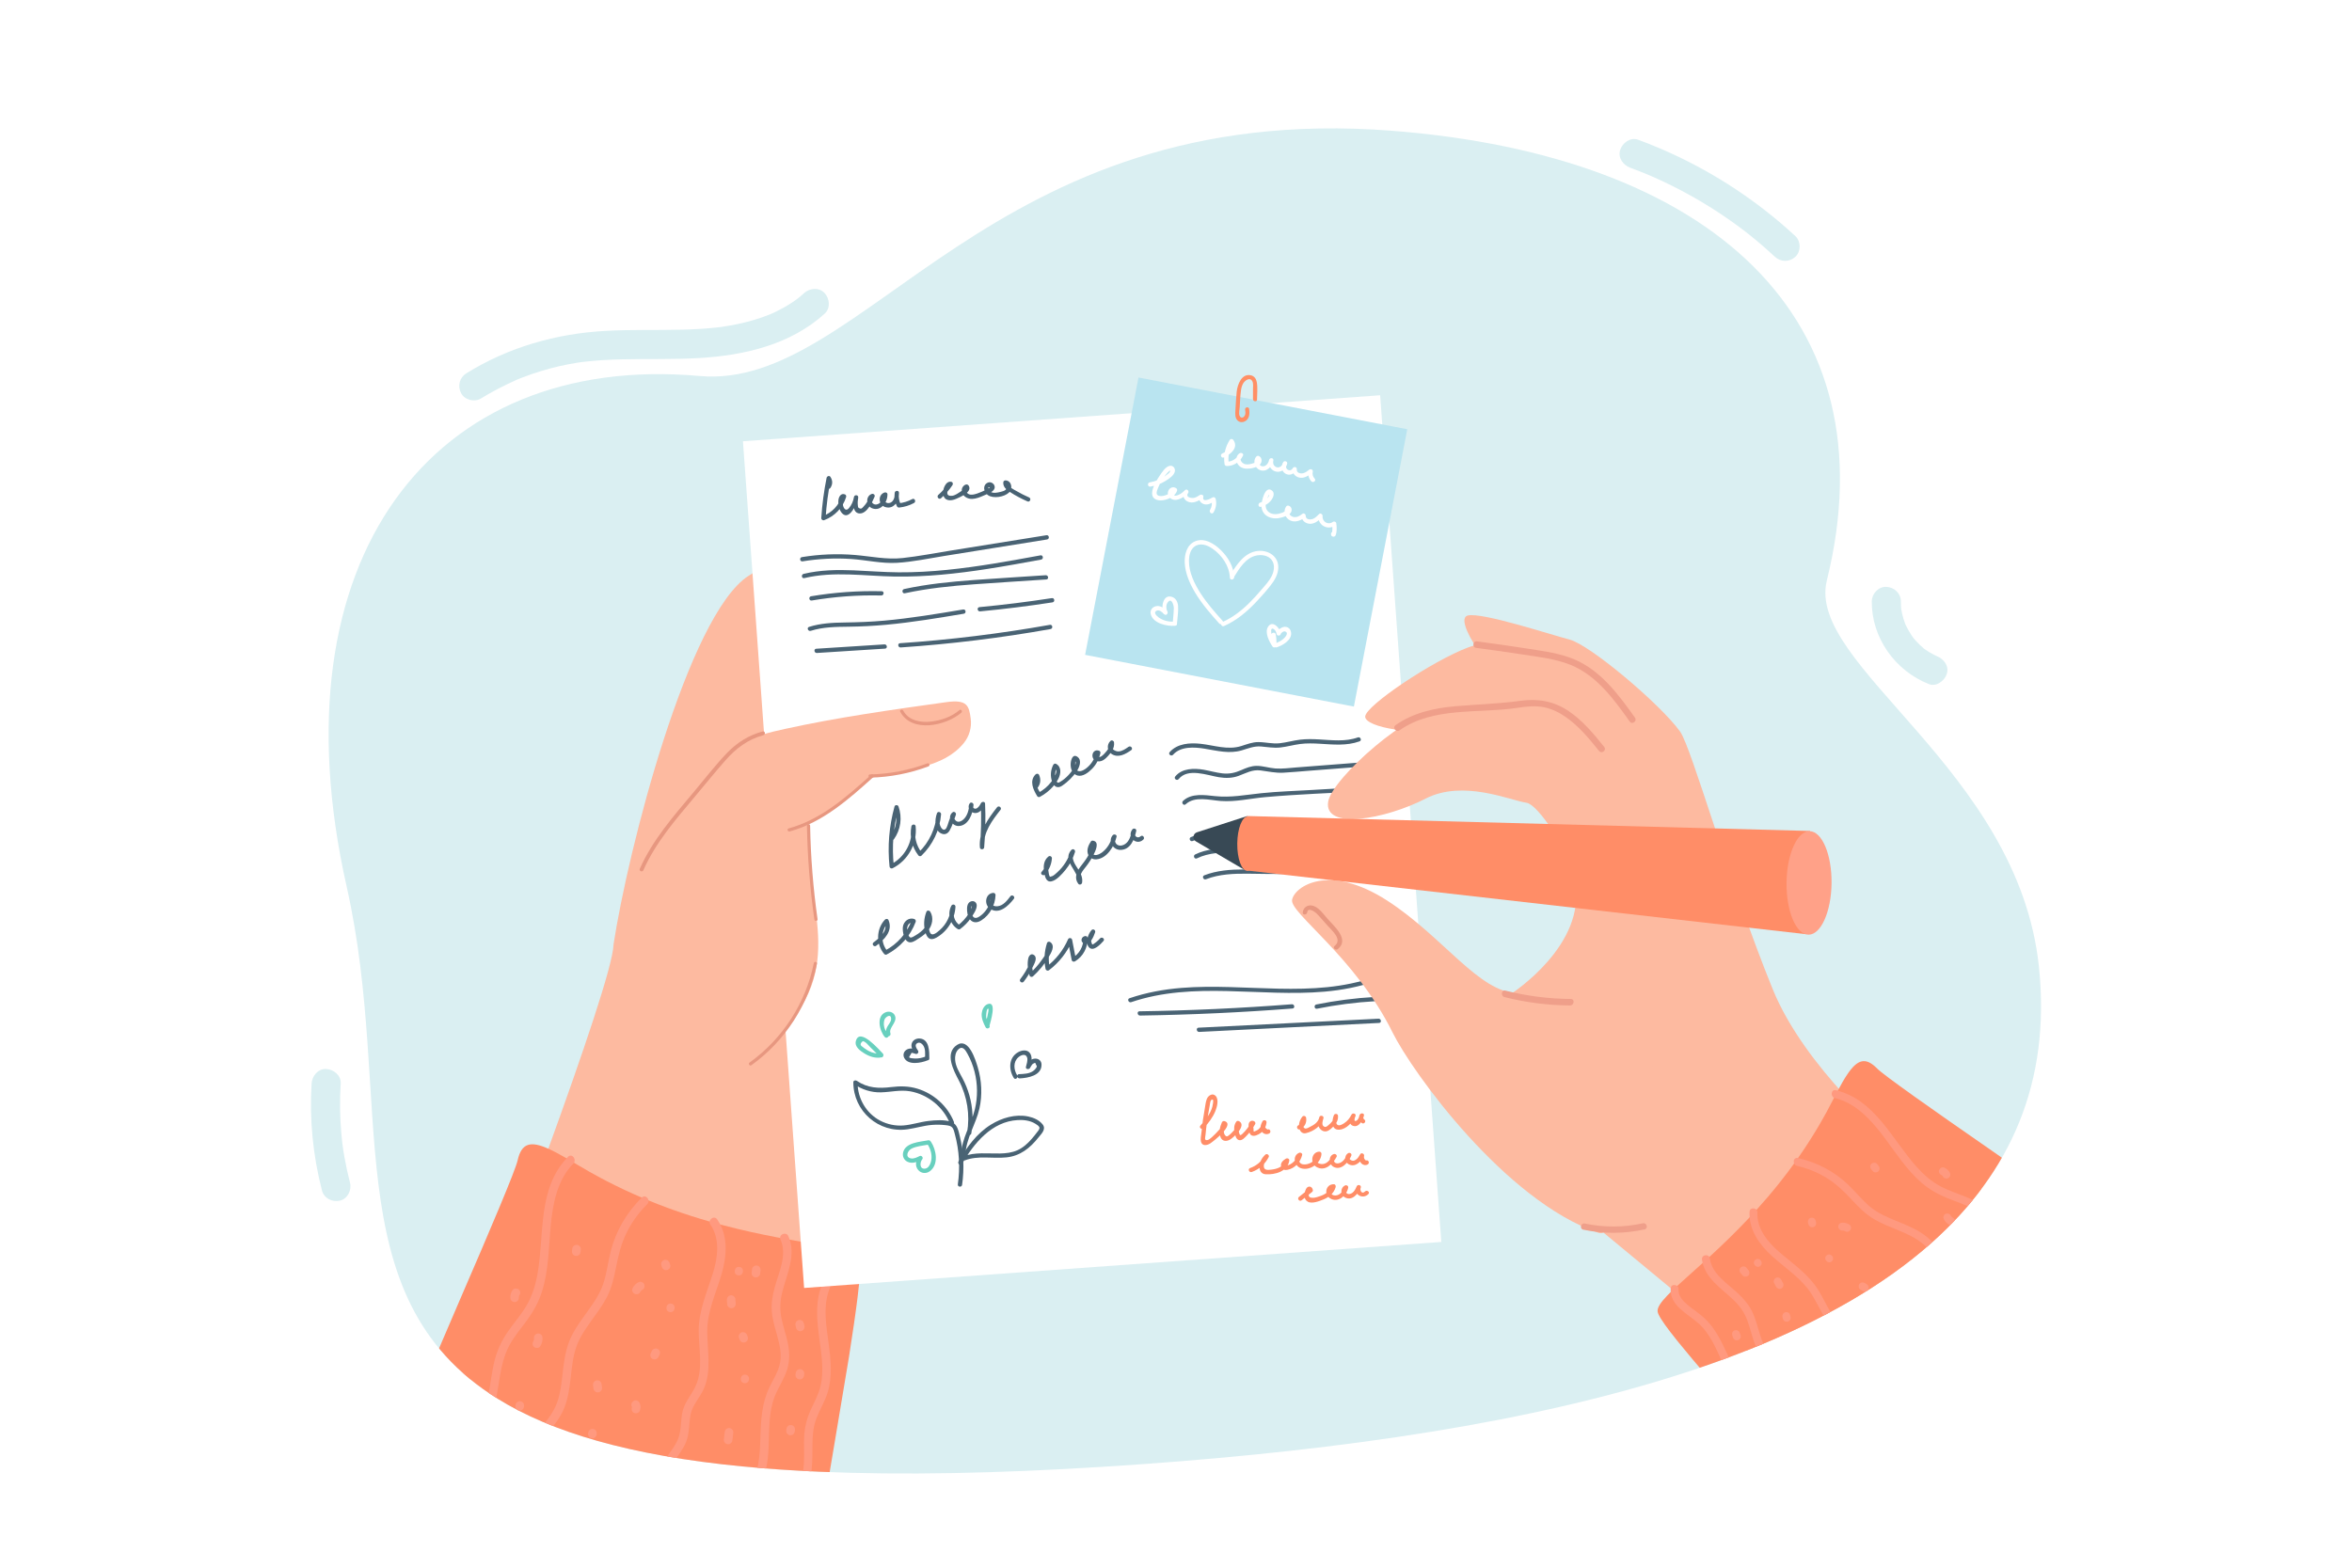 <?xml version="1.0" encoding="utf-8"?>
<!-- Generator: Adobe Illustrator 27.5.0, SVG Export Plug-In . SVG Version: 6.00 Build 0)  -->
<svg version="1.1" id="_x3C_Layer_x3E_" xmlns="http://www.w3.org/2000/svg" xmlns:xlink="http://www.w3.org/1999/xlink" x="0px"
	 y="0px" viewBox="0 0 3000 2000" style="enable-background:new 0 0 3000 2000;" xml:space="preserve">
<rect style="fill:#FFFFFF;" width="3000" height="2000"/>
<g>
	<g>
		<path style="fill:#DAEFF2;" d="M1051.857,400.182c-43.586,39.55-102.455,53.196-159.748,56.593
			c-32.951,1.954-65.974,0.85-98.954,1.653c-16.45,0.4-32.903,1.275-49.246,3.242c-0.908,0.109-1.816,0.225-2.723,0.337
			c0.375-0.046,2.594-0.378,0.398-0.052c-1.944,0.289-3.889,0.565-5.83,0.874c-3.824,0.608-7.639,1.283-11.44,2.023
			c-7.059,1.374-14.075,2.974-21.033,4.794c-8.296,2.17-16.51,4.654-24.619,7.442c-3.924,1.349-7.824,2.768-11.696,4.259
			c-1.807,0.696-3.608,1.408-5.403,2.134c-0.769,0.311-1.537,0.626-2.305,0.941c-4.904,2.013,1.871-0.877-0.916,0.394
			c-15.404,7.025-30.383,14.557-44.782,23.499c-8.258,5.129-20.794,2.04-25.39-6.658c-4.805-9.094-2.157-19.916,6.657-25.39
			c53.673-33.332,114.448-50.637,177.305-54.138c32.641-1.818,65.346-0.735,98.011-1.567c14.734-0.375,29.466-1.132,44.116-2.782
			c1.52-0.171,3.038-0.36,4.557-0.541c0.87-0.104,3.64-0.283-0.38,0.064c0.758-0.065,1.521-0.213,2.274-0.322
			c3.536-0.512,7.065-1.078,10.583-1.704c6.52-1.16,13.003-2.523,19.429-4.123c7.366-1.834,14.655-3.978,21.82-6.486
			c3.563-1.247,7.056-2.645,10.574-4.009c-3.624,1.405,1.166-0.518,2.463-1.108c1.592-0.725,3.174-1.471,4.746-2.238
			c6.72-3.281,13.245-6.963,19.491-11.077c3.126-2.059,6.185-4.222,9.157-6.497c-3.129,2.396,1.246-1.084,2.102-1.808
			c1.539-1.301,3.043-2.638,4.535-3.992c7.188-6.523,19.24-7.63,26.244,0C1058.386,381.051,1059.535,393.216,1051.857,400.182
			L1051.857,400.182z"/>
	</g>
	<g>
		<path style="fill:#DAEFF2;" d="M2263.836,327.528c-10.638-9.878-21.624-19.372-32.975-28.423
			c-1.471-1.173-2.961-2.322-4.431-3.497c-1.649-1.317,0.345,0.256,0.57,0.43c-0.638-0.493-1.279-0.982-1.92-1.471
			c-2.991-2.283-6.005-4.537-9.041-6.761c-5.854-4.289-11.791-8.467-17.803-12.531c-24.05-16.258-49.337-30.69-75.568-43.127
			c-3.886-1.843-7.793-3.641-11.719-5.395c-1.718-0.768-3.44-1.526-5.165-2.276c-0.74-0.322-1.48-0.64-2.22-0.961
			c-4.748-2.059,2.006,0.813-0.764-0.332c-7.703-3.184-15.447-6.249-23.268-9.133c-9.082-3.35-16.229-12.73-12.961-22.827
			c2.882-8.905,13.077-16.558,22.828-12.961c58.487,21.573,112.815,51.85,162.003,90.112c13.37,10.4,26.266,21.385,38.678,32.911
			c7.131,6.622,7.199,19.635,0,26.244C2282.446,334.536,2271.443,334.592,2263.836,327.528L2263.836,327.528z"/>
	</g>
	<g>
		<path style="fill:#DAEFF2;" d="M2424.575,767.248c-0.012,2.285,0.032,4.565,0.186,6.846c0.061,0.91,0.156,1.817,0.227,2.726
			c0.351,4.48-0.53-2.756-0.058-0.189c0.786,4.271,1.627,8.48,2.897,12.641c0.667,2.185,1.476,4.308,2.233,6.461
			c1.166,3.315-1.024-2.075-0.03-0.011c0.495,1.028,0.945,2.077,1.446,3.103c1.905,3.899,4.073,7.669,6.478,11.281
			c1.128,1.694,2.252,3.479,3.575,5.025c-1.496-1.747-1.326-1.703,0.096-0.012c0.735,0.874,1.483,1.736,2.248,2.583
			c2.904,3.217,6.026,6.237,9.34,9.03c0.346,0.296,0.697,0.587,1.052,0.873c1.053,0.851,0.696,0.59-1.073-0.785
			c0.039,0.358,1.879,1.389,2.202,1.619c1.854,1.321,3.759,2.573,5.708,3.75c1.949,1.177,3.946,2.28,5.981,3.302
			c0.816,0.409,1.644,0.79,2.465,1.188c4.192,2.039-3.728-1.448,0.613,0.269c8.995,3.558,16.279,12.576,12.961,22.828
			c-2.823,8.722-13.163,16.784-22.827,12.961c-42.908-16.974-73.08-58.789-72.833-105.488c0.052-9.705,8.499-19.008,18.557-18.557
			C2416.028,749.14,2424.631,756.846,2424.575,767.248L2424.575,767.248z"/>
	</g>
	<g>
		<path style="fill:#DAEFF2;" d="M434.57,1382.34c-1.36,21.779-1.085,43.632,0.942,65.362c0.25,2.678,0.524,5.353,0.826,8.025
			c0.134,1.188,0.273,2.375,0.417,3.561c0.051,0.423,0.657,5.097,0.356,2.868c-0.258-1.908,0.239,1.642,0.288,1.972
			c0.215,1.479,0.437,2.956,0.669,4.432c0.417,2.657,0.859,5.309,1.327,7.958c1.923,10.89,4.3,21.689,7.065,32.396
			c2.424,9.387-3.082,20.577-12.961,22.828c-9.677,2.204-20.231-2.905-22.828-12.961c-11.463-44.395-16.073-90.671-13.215-136.44
			c0.604-9.67,8.103-19.026,18.557-18.557C425.548,1364.21,435.218,1371.964,434.57,1382.34L434.57,1382.34z"/>
	</g>
	<g>
		<defs>
			<path id="SVGID_1_" d="M442.135,1130.942c61.705,273.819-17.571,523.122,192.666,653.553
				c68.45,42.469,167.577,72.331,312.26,86.339c30.604,2.969,63.243,5.217,98.067,6.734c52.024,2.259,108.915,2.863,171.151,1.718
				c59.277-1.092,123.39-3.786,192.762-8.144c129.01-8.123,253.979-20.212,371.409-37.57c59.998-8.865,118.024-19.109,173.6-30.9
				c30.614-6.49,60.486-13.457,89.541-20.911c16.765-4.305,33.255-8.769,49.458-13.414c2.057-0.583,4.093-1.177,6.129-1.76
				c22.587-6.564,44.611-13.457,66.021-20.71c23.106-7.815,45.513-16.055,67.145-24.708
				c92.065-36.849,170.408-81.471,231.032-135.34c100.94-89.668,152.816-204.967,137.281-352.693
				c-26.521-252.028-297.308-384.071-270.543-492.413c82.829-335.281-147.62-542.082-554.479-573.905
				c-514.872-40.264-672.927,331.686-883.185,312.864C551.654,449.172,348.055,713.426,442.135,1130.942z"/>
		</defs>
		<clipPath id="SVGID_00000132803159454543709540000010992758021655573929_">
			<use xlink:href="#SVGID_1_"  style="overflow:visible;"/>
		</clipPath>
		<path style="clip-path:url(#SVGID_00000132803159454543709540000010992758021655573929_);fill:#DAEFF2;" d="M442.135,1130.942
			c61.705,273.819-17.571,523.122,192.666,653.553c68.45,42.469,167.577,72.331,312.26,86.339
			c30.604,2.969,63.243,5.217,98.067,6.734c52.024,2.259,108.915,2.863,171.151,1.718c59.277-1.092,123.39-3.786,192.762-8.144
			c129.01-8.123,253.979-20.212,371.409-37.57c59.998-8.865,118.024-19.109,173.6-30.9c30.614-6.49,60.486-13.457,89.541-20.911
			c16.765-4.305,33.255-8.769,49.458-13.414c2.057-0.583,4.093-1.177,6.129-1.76c22.587-6.564,44.611-13.457,66.021-20.71
			c23.106-7.815,45.513-16.055,67.145-24.708c92.065-36.849,170.408-81.471,231.032-135.34
			c100.94-89.668,152.816-204.967,137.281-352.693c-26.521-252.028-297.308-384.071-270.543-492.413
			c82.829-335.281-147.62-542.082-554.479-573.905c-514.872-40.264-672.927,331.686-883.185,312.864
			C551.654,449.172,348.055,713.426,442.135,1130.942z"/>
		<g style="clip-path:url(#SVGID_00000132803159454543709540000010992758021655573929_);">
			<g>
				<g>
					<g>
						<path style="fill:#FDBAA0;" d="M954.805,734.584c20.975-13.522,58.911-34.305,81.545-44.29
							c72.871-32.148,73.366,24.126,146.237-8.022l-55.15,129.049c-11.776,28.857-34.508,51.174-59.887,66.875
							c-25.379,15.701-53.531,25.449-81.447,35.088c-65.183,22.505-138.412,269.558-203.596,292.063
							C800.74,1084.99,877.697,784.293,954.805,734.584z"/>
					</g>
					<g>
						<g>
							<g>
								<path style="fill:#FDBAA0;" d="M1232.75,943.07l-0.01-0.001l-40.279-18.684l-0.036-0.024c0,0,0,0-0.01-0.001l-7.563-3.519
									l-0.038-0.005l-36.17-16.792l-0.019-0.002l-70.656-32.786l-0.029-0.003l-111.011-51.488l-13.608-6.318l-70.374,186.287
									l4.016,8.212l0.258,0.54l0.017,0.021l0.904,1.85l1.163,2.38l0.009,0.011l9.216,18.953l0.017,0.022l12.601,25.827
									l-0.019-0.002l-3.085,0.755l-0.01-0.001c0,0-30.517,35.729-61.46,71.985c-0.011,0.008-0.022,0.017-0.024,0.036
									c-0.011,0.009-0.022,0.017-0.032,0.025l-0.002,0.019c-0.002,0.019-0.022,0.017-0.024,0.036c0,0-0.001,0.01-0.02,0.007
									c-4.657,5.46-9.315,10.93-13.9,16.281c-0.001,0.01-0.02,0.007-0.023,0.027c-11.019,12.907-21.482,25.167-29.964,35.11
									l-0.011,0.008l-0.011,0.008c-6.009,7.03-11.019,12.907-14.536,17.017c-3.326,3.907-5.318,6.242-5.512,6.473
									c-0.001,0.01-0.001,0.01-0.001,0.01l-0.001,0.01c-0.695,26.044-39.882,140.809-83.155,260.104
									c-33.935,93.553-70.387,189.906-92.801,248.487c-0.025,0.046-0.043,0.112-0.07,0.178
									c-5.952,15.53-10.89,28.403-14.535,37.83l-0.001,0.01c-1.114,2.841-2.082,5.367-2.941,7.554
									c1.106-0.004,2.935,0.009,5.309,0.039l0.019,0.002c7.257,0.116,19.586,0.361,31.858,0.599l0.019,0.002
									c3.611,0.081,7.194,0.148,10.681,0.204c3.927,0.06,7.675,0.137,11.075,0.182c2.971,0.033,5.666,0.082,7.956,0.083
									c3.029,0.04,5.321,0.021,6.655-0.005c3.257-0.069,6.519-0.178,9.801-0.293c14.49-0.475,29.333-1.191,44.521-2.179
									l0.019,0.002c3.667-0.226,7.337-0.471,11.048-0.741l0.019,0.002c17.786-1.274,36.036-2.903,54.746-4.868
									c3.061-0.308,6.144-0.643,9.27-1.003c14.846-1.646,29.974-3.522,45.377-5.648c2.766-0.383,5.534-0.775,8.312-1.176
									c14.793-2.102,29.83-4.439,45.139-7.008c0.73-0.128,1.468-0.245,2.196-0.363l0.01,0.001c0.419-0.067,0.85-0.152,1.289-0.227
									c1.707-0.285,3.414-0.56,5.125-0.873c1.418-0.241,2.844-0.462,4.263-0.703l0.019,0.002
									c12.448-2.05,25.075-4.04,37.887-5.939c2.72-0.408,5.431-0.817,8.15-1.215c8.715-1.275,17.524-2.518,26.388-3.726
									c2.925-0.403,5.831-0.808,8.745-1.193l0.019,0.002c3.421-0.461,6.862-0.919,10.303-1.378l0.01,0.001
									c3.59-0.48,7.207-0.937,10.807-1.415l0.01,0.001c9.015-1.161,18.094-2.294,27.21-3.403c2.721-0.329,5.431-0.651,8.15-0.97
									c1.579-0.192,3.157-0.375,4.736-0.568c3.612-0.419,7.236-0.855,10.857-1.263l0.01,0.001c2.78-0.332,5.557-0.645,8.336-0.968
									c0.872-24.418,2.197-49.026,3.847-73.331l0.002-0.019c1.025-15.573,2.19-31.012,3.466-46.222
									c6.137-73.742,14.424-141.57,20.818-188.802c-0.017-0.021,0.002-0.019,0.002-0.019c0.567-4.159,1.116-8.164,1.641-11.977
									l0.005-0.039c0.299-2.088,0.576-4.07,0.841-6.035l0.002-0.019c0.296-1.98,0.554-3.887,0.827-5.753
									c2.508-17.656,4.49-30.599,5.562-37.507c0.219-1.422,0.407-2.583,0.555-3.486l0.002-0.019c0.241-1.439,0.342-2.2,0.342-2.2
									c0.071-0.021,0.143-0.051,0.216-0.091c1.967-0.821,3.997-1.674,6.071-2.561l0.019,0.002
									c1.856-0.786,3.727-1.618,5.659-2.473c0.001-0.01,0.011-0.009,0.011-0.009c13.055-5.804,27.477-13.225,41.075-24.541
									l0.011-0.008c25.974-21.586,48.951-57.347,53.852-123.223c0.094-1.359,0.203-2.676,0.334-4.011
									c0.011-0.009,0.002-0.019,0.002-0.019c0.268-3.383,0.603-6.748,0.965-10.091l0.008-0.068
									c0.31-2.996,0.671-6.006,1.074-8.962l0.047-0.396c0.022-0.017,0.022-0.017,0.024-0.036c0.001-0.01,0.001-0.01-0.016-0.031
									c0.157-1.312,0.352-2.61,0.536-3.899l0.037-0.309c0.043-0.357,0.084-0.704,0.146-1.059l0.001-0.01
									c0.029-0.241,0.078-0.49,0.106-0.721l0.001-0.01c6.655-45.889,19.989-86.76,33.169-118.676l0.002-0.019
									c1.488-3.599,2.972-7.081,4.432-10.448c0,0,0,0,0.002-0.019c0.001-0.01,0.002-0.019,0.012-0.018
									c0.01,0.001,0.01,0.001,0.011-0.009c0.043-0.112,0.094-0.214,0.135-0.307c0.399-0.882,0.775-1.727,1.151-2.583l0.005-0.039
									c15.914-35.786,30.128-57.304,30.128-57.304L1232.75,943.07z"/>
							</g>
						</g>
					</g>
					<g>
						<g>
							<path style="fill:#E79780;" d="M1156.093,1311.58c-23.299,18.487-50.988,30.614-80.326,35.408
								c-2.595,0.424-2.799-3.664-0.224-4.085c28.619-4.677,55.59-16.722,78.295-34.737
								C1155.904,1306.526,1158.141,1309.954,1156.093,1311.58L1156.093,1311.58z"/>
						</g>
					</g>
				</g>
				<g>
					<g>
						<path style="fill:#FF8D67;" d="M1095.715,1638.268l0.002-0.019c1.647-17.006,1.813-28.268,0.001-32.419
							c-2.188-5.018-10.231-8.614-23.049-11.883c-2.108-0.536-4.334-1.067-6.68-1.583c-0.314-0.077-0.648-0.146-0.971-0.224
							c-3.413-0.752-7.084-1.475-11.014-2.24c-9.25-1.774-19.787-3.585-31.508-5.645l-0.019-0.002
							c-4.869-0.848-9.919-1.746-15.177-2.7l-0.01-0.001c-3.131-0.571-6.339-1.161-9.603-1.767c-0.871-0.163-1.76-0.338-2.642-0.493
							l-0.019-0.002c-1.493-0.277-2.995-0.564-4.518-0.845c-20.546-3.95-43.363-8.789-67.818-15.233
							c-1.319-0.344-2.664-0.711-4.022-1.059c-1.442-0.378-2.882-0.776-4.323-1.164c-3.051-0.835-6.109-1.691-9.201-2.59
							c-14.912-4.253-30.337-9.126-46.13-14.766c-2.458-0.882-4.927-1.755-7.408-2.688c-8.099-2.967-16.262-6.137-24.515-9.534
							c-2.816-1.16-5.649-2.341-8.499-3.553l-0.019-0.002c-14.774-6.302-29.767-13.314-44.888-21.135
							c-2.322-1.198-4.633-2.414-6.97-3.654c-9.89-5.256-19.796-10.857-29.754-16.855c-0.722-0.429-1.431-0.876-2.136-1.283
							c-0.896-0.528-1.781-1.065-2.656-1.6l-0.01-0.001c-0.192-0.111-0.366-0.21-0.558-0.321c-3.097-1.839-6.037-3.6-8.901-5.255
							l-0.029-0.003c-8.811-5.107-16.561-9.275-23.314-12.286c-22.382-10.022-34.145-7.566-39.156,15.054
							c-2.708,12.387-34.49,87.488-73.09,176.529c-14.219,32.741-50.514,118.065-87.885,205.834l550.474,65.977
							c5.154-30.588,10.277-60.926,14.905-88.436c8.65-51.267,15.604-92.795,18.074-108.097c0.203-1.287,0.422-2.543,0.612-3.802
							c4.464-28.675,8.123-53.571,10.561-73.417C1094.586,1648.995,1095.22,1643.375,1095.715,1638.268z"/>
					</g>
					<g>
						<g>
							<path style="fill:#FF997F;" d="M724.578,1475.784c-39.218,39.871-30.004,98.688-38.932,149.139
								c-2.524,14.264-6.768,28.439-14.213,40.957c-6.842,11.505-15.712,21.622-23.355,32.575
								c-7.858,11.26-13.582,23.161-17.01,36.481c-3.721,14.458-5.151,29.344-8.069,43.961
								c-6.034,30.233-21.198,58.322-43.254,79.882c-4.987,4.875,1.723,13.521,6.758,8.599
								c19.192-18.76,33.983-41.762,42.246-67.365c8.719-27.016,7.185-57.272,20.48-82.769
								c6.391-12.256,15.664-22.749,23.701-33.911c7.946-11.035,14.366-22.836,18.452-35.843
								c8.477-26.985,8.445-55.351,11.014-83.252c2.595-28.181,8.312-58.886,28.939-79.857
								C736.211,1479.427,729.508,1470.772,724.578,1475.784L724.578,1475.784z"/>
						</g>
					</g>
					<g>
						<g>
							<path style="fill:#FF997F;" d="M825.438,1536.372c-10.629,10.492-19.543,22.798-26.144,36.201
								c-6.915,14.033-10.526,28.752-13.503,44.027c-2.601,13.284-5.552,26.492-11.873,38.561
								c-5.764,10.99-13.224,20.87-20.448,30.915c-7.406,10.28-14.503,20.836-18.603,32.932c-4.2,12.357-5.385,25.52-6.878,38.407
								l-0.228,1.905c-1.568,13.083-3.525,26.411-8.749,38.611c-4.559,10.638-11.646,19.828-19.216,28.48
								c-13.746,15.66-31.989,31.601-31.898,54.101c-0.001,1.009-0.22,1.838-0.609,2.51l-9.627-1.154
								c-0.389-0.748-0.623-1.648-0.622-2.657c-0.109-26.059,21.091-44.126,36.622-62.411c8.163-9.608,14.833-19.736,18.417-31.945
								c2.564-8.688,3.813-17.688,4.842-26.697c0.584-4.872,1.084-9.755,1.714-14.587c1.733-13.32,4.341-26.655,10.277-38.804
								c5.691-11.665,13.522-22.065,21.089-32.548c7.669-10.625,15.022-21.458,19.306-33.942c4.738-13.849,6.212-28.568,9.872-42.7
								c6.687-25.826,20.493-48.986,39.396-67.722l0.017,0.002c0.021-0.032,0.042-0.063,0.08-0.093
								c3.493-3.464,7.831-0.276,8.422,3.643C827.354,1533.079,826.932,1534.892,825.438,1536.372z"/>
						</g>
					</g>
					<g>
						<g>
							<path style="fill:#FF997F;" d="M906.121,1562.349c12.608,18.052,9.407,42.031,3.258,61.856
								c-7.622,24.576-18.263,47.669-18.179,73.904c0.075,23.193,6.109,48.689-4.127,70.593
								c-4.968,10.632-13.103,19.296-16.161,30.857c-3.091,11.684-1.35,24.366-5.859,35.694
								c-8.091,20.329-29.359,34.272-27.301,58.213c0.603,7.008,11.419,5.369,10.817-1.632c-0.867-10.079,4.833-18.75,10.432-26.609
								c5.871-8.243,12.399-16.338,16.177-25.83c4.509-11.328,3.328-23.496,5.8-35.219c2.541-12.055,11.691-21.161,16.62-32.187
								c10.24-22.905,4.645-48.483,4.461-72.578c-0.204-26.721,11.436-49.878,18.628-75.01c6.527-22.811,8.239-48.47-5.968-68.811
								C910.681,1549.808,902.1,1556.592,906.121,1562.349L906.121,1562.349z"/>
						</g>
					</g>
					<g>
						<g>
							<path style="fill:#FF997F;" d="M995.547,1581.422c8.844,19.935-2.216,41.74-7.443,61.154
								c-2.823,10.483-4.588,21.018-3.521,31.897c1.031,10.519,4.314,20.636,7.043,30.795c2.843,10.579,5.411,21.626,3.493,32.602
								c-1.989,11.387-8.545,21.433-13.548,31.658c-9.701,19.824-10.977,41.244-11.656,62.943
								c-0.726,23.18-0.965,48.353-17.182,66.697c3.141,1.791,6.281,3.582,9.422,5.373c4.64-8.903,9.28-17.806,13.921-26.709
								c3.256-6.248-6.898-10.334-10.125-4.142c-4.64,8.903-9.281,17.806-13.921,26.709c-3.03,5.813,5.572,9.729,9.422,5.373
								c30.742-34.773,10.761-85.272,27.089-125.172c4.676-11.425,11.872-21.739,15.514-33.601
								c3.353-10.923,3.153-22.049,0.869-33.169c-2.241-10.915-6.025-21.447-8.207-32.376c-2.221-11.123-1.691-21.772,1.01-32.764
								c5.75-23.395,18.485-47.665,7.855-71.625C1002.728,1570.637,992.683,1574.967,995.547,1581.422L995.547,1581.422z"/>
						</g>
					</g>
					<g>
						<g>
							<path style="fill:#FF997F;" d="M1054.786,1594.753c5.367,7.569,3.47,16.88,0.756,25.108
								c-3.068,9.302-7.453,18.138-10.025,27.607c-5.361,19.744-3.134,40.269-0.454,60.251c2.676,19.96,6.19,40.609,1.575,60.562
								c-2.532,10.951-8.226,20.744-12.803,30.903c-4.376,9.715-7.086,19.735-7.933,30.368c-1.783,22.395,3.943,48.79-9.929,68.335
								c-4.075,5.741,4.64,12.352,8.72,6.605c12.96-18.26,11.329-40.479,11.587-61.76c0.136-11.233,0.939-22.408,4.983-32.989
								c4.258-11.141,10.674-21.362,14.255-32.777c6.504-20.732,4.176-42.533,1.336-63.683c-2.826-21.05-6.768-43.401-0.49-64.223
								c5.867-19.46,20.84-41.576,7.02-61.065C1059.306,1582.241,1050.722,1589.021,1054.786,1594.753L1054.786,1594.753z"/>
						</g>
					</g>
					<g>
						<g>
							<path style="fill:#FF997F;" d="M813.327,1636.39c-2.381,1.46-4.476,3.598-5.879,6.014c-0.768,1.323-1.287,2.538-1.049,4.118
								c0.196,1.301,1.006,2.783,2.106,3.544c2.19,1.515,6.128,1.583,7.662-1.058c0.268-0.461,0.55-0.909,0.864-1.34
								c0.174-0.239,0.356-0.472,0.545-0.699c0.123-0.147,0.846-0.897,0.226-0.287c-0.579,0.569,0.025-0.008,0.146-0.117
								c0.219-0.198,0.445-0.389,0.677-0.572c0.465-0.366,0.955-0.695,1.459-1.004c1.113-0.683,1.903-2.417,2.05-3.649
								c0.16-1.332-0.241-2.993-1.13-4.03c-0.921-1.074-2.195-1.942-3.649-2.051C815.818,1635.145,814.632,1635.59,813.327,1636.39
								L813.327,1636.39z"/>
						</g>
					</g>
					<g>
						<g>
							<path style="fill:#FF997F;" d="M831.329,1723.695c-0.499,1.039-0.998,2.078-1.497,3.118
								c-0.592,1.234-0.487,3.023,0.046,4.249c0.524,1.205,1.687,2.434,2.946,2.884c2.93,1.047,5.807-0.228,7.133-2.992
								c0.499-1.039,0.998-2.078,1.497-3.118c0.592-1.234,0.487-3.023-0.046-4.249c-0.524-1.205-1.687-2.434-2.946-2.884
								C835.533,1719.656,832.656,1720.931,831.329,1723.695L831.329,1723.695z"/>
						</g>
					</g>
					<g>
						<g>
							<path style="fill:#FF997F;" d="M729.963,1592.917c-0.13,1.086-0.26,2.172-0.391,3.258c-0.167,1.392,0.264,2.927,1.13,4.03
								c0.829,1.055,2.289,1.949,3.649,2.05c2.957,0.221,5.715-1.735,6.08-4.779c0.13-1.086,0.26-2.172,0.39-3.258
								c0.167-1.392-0.264-2.927-1.13-4.03c-0.829-1.055-2.289-1.949-3.649-2.051
								C733.086,1587.917,730.328,1589.873,729.963,1592.917L729.963,1592.917z"/>
						</g>
					</g>
					<g>
						<g>
							<path style="fill:#FF997F;" d="M653.759,1645.93c-2.253,3.112-3.173,6.762-2.754,10.569c0.313,2.846,3.406,5.146,6.224,4.593
								c3.003-0.589,4.928-3.175,4.593-6.224c-0.136-1.235-0.192,0.896-0.037-0.24c0.025-0.18,0.339-1.758,0.102-0.973
								c-0.243,0.807,0.269-0.548,0.311-0.7c0.174-0.362,0.106-0.266-0.203,0.287c0.149-0.243,0.31-0.478,0.484-0.705
								c1.677-2.317,1.406-5.957-1.057-7.662C659.027,1643.216,655.55,1643.455,653.759,1645.93L653.759,1645.93z"/>
						</g>
					</g>
					<g>
						<g>
							<path style="fill:#FF997F;" d="M681.092,1707.507c0.161,1.554,0.18-0.916,0.043,0.643c-0.047,0.531-0.109,1.047-0.214,1.57
								c0.19-0.942-0.149,0.343-0.254,0.597c-0.085,0.204-0.81,1.469-0.286,0.633c-1.517,2.419-1.516,5.881,1.057,7.662
								c2.259,1.563,6.04,1.53,7.662-1.058c2.26-3.604,3.247-7.424,2.807-11.679c-0.294-2.848-3.419-5.143-6.224-4.593
								C682.666,1701.875,680.777,1704.456,681.092,1707.507L681.092,1707.507z"/>
						</g>
					</g>
					<g>
						<g>
							<path style="fill:#FF997F;" d="M583.739,1756.038c-0.347,2.896-0.694,5.792-1.041,8.687c-0.34,2.84,1.831,5.86,4.779,6.08
								c2.958,0.221,5.716-1.735,6.08-4.779c0.347-2.896,0.694-5.792,1.041-8.687c0.34-2.84-1.831-5.86-4.779-6.08
								C586.862,1751.038,584.104,1752.994,583.739,1756.038L583.739,1756.038z"/>
						</g>
					</g>
					<g>
						<g>
							<path style="fill:#FF997F;" d="M657.584,1792.426c-0.043,0.362-0.087,0.724-0.13,1.086c-0.167,1.392,0.264,2.927,1.13,4.03
								c0.829,1.054,2.289,1.949,3.649,2.05c1.412,0.105,2.923-0.181,4.03-1.13c1.103-0.946,1.874-2.178,2.051-3.649
								c0.043-0.362,0.087-0.724,0.13-1.086c0.167-1.392-0.263-2.927-1.13-4.03c-0.829-1.055-2.289-1.949-3.649-2.051
								c-1.412-0.105-2.923,0.181-4.03,1.13C658.532,1789.723,657.761,1790.955,657.584,1792.426L657.584,1792.426z"/>
						</g>
					</g>
					<g>
						<g>
							<path style="fill:#FF997F;" d="M750.281,1827.77c-0.043,0.362-0.087,0.724-0.13,1.086c-0.167,1.392,0.263,2.927,1.13,4.03
								c0.829,1.054,2.289,1.949,3.649,2.05c1.412,0.105,2.923-0.181,4.03-1.13c1.103-0.945,1.874-2.178,2.05-3.649
								c0.043-0.362,0.087-0.724,0.13-1.086c0.167-1.392-0.264-2.927-1.13-4.03c-0.829-1.055-2.289-1.949-3.649-2.05
								c-1.412-0.105-2.923,0.181-4.03,1.13C751.229,1825.066,750.457,1826.298,750.281,1827.77L750.281,1827.77z"/>
						</g>
					</g>
					<g>
						<g>
							<path style="fill:#FF997F;" d="M756.462,1767.232c0.198,1.49,0.396,2.98,0.594,4.47c0.377,2.836,3.361,5.154,6.224,4.593
								c2.95-0.579,4.996-3.185,4.593-6.224c-0.198-1.49-0.396-2.98-0.594-4.47c-0.377-2.836-3.361-5.154-6.224-4.593
								C758.105,1761.586,756.059,1764.193,756.462,1767.232L756.462,1767.232z"/>
						</g>
					</g>
					<g>
						<g>
							<path style="fill:#FF997F;" d="M805.791,1794.198c0.023,0.047,0.485,0.952,0.424,0.99c-0.213-0.79-0.258-0.896-0.136-0.316
								c0.03,0.178,0.051,0.356,0.062,0.536c0.031,0.428,0.029,0.238-0.007-0.568c-0.008,0.18-0.025,0.359-0.052,0.537
								c-0.188,1.403,0.345-0.899-0.041,0.141c-0.993,2.677,0.148,6.117,2.992,7.134c2.715,0.97,6.069-0.123,7.133-2.992
								c1.177-3.175,1.183-6.749-0.341-9.818c-1.271-2.558-4.446-4.178-7.195-2.838
								C806.079,1788.246,804.43,1791.458,805.791,1794.198L805.791,1794.198z"/>
						</g>
					</g>
					<g>
						<g>
							<path style="fill:#FF997F;" d="M949.511,1764.629c6.987,0.837,8.3-10.02,1.302-10.859
								C943.825,1752.933,942.512,1763.79,949.511,1764.629L949.511,1764.629z"/>
						</g>
					</g>
					<g>
						<g>
							<path style="fill:#FF997F;" d="M924.457,1826.615c-0.391,3.258-0.781,6.516-1.171,9.773c-0.352,2.934,1.845,5.729,4.779,6.08
								c2.945,0.353,5.727-1.834,6.08-4.779c0.39-3.258,0.781-6.515,1.171-9.773c0.352-2.934-1.845-5.729-4.779-6.08
								C927.593,1821.484,924.81,1823.671,924.457,1826.615L924.457,1826.615z"/>
						</g>
					</g>
					<g>
						<g>
							<path style="fill:#FF997F;" d="M942.708,1707.174c0.281,0.765,0.562,1.53,0.843,2.296c0.457,1.244,1.747,2.394,2.946,2.884
								c1.257,0.514,3.007,0.559,4.249-0.046c1.249-0.608,2.403-1.599,2.884-2.946c0.512-1.432,0.481-2.814-0.046-4.249
								c-0.281-0.765-0.562-1.53-0.843-2.295c-0.457-1.244-1.747-2.394-2.946-2.884c-1.257-0.514-3.007-0.559-4.249,0.046
								c-1.249,0.608-2.403,1.599-2.884,2.946C942.151,1704.356,942.182,1705.739,942.708,1707.174L942.708,1707.174z"/>
						</g>
					</g>
					<g>
						<g>
							<path style="fill:#FF997F;" d="M941.759,1627.113c6.987,0.838,8.3-10.02,1.302-10.859
								C936.074,1615.417,934.761,1626.275,941.759,1627.113L941.759,1627.113z"/>
						</g>
					</g>
					<g>
						<g>
							<path style="fill:#FF997F;" d="M959.219,1619.292c-0.173,1.448-0.347,2.896-0.521,4.344c-0.34,2.84,1.831,5.86,4.779,6.08
								c2.958,0.221,5.715-1.735,6.08-4.779c0.174-1.448,0.347-2.896,0.521-4.344c0.34-2.84-1.831-5.86-4.779-6.08
								C962.342,1614.293,959.584,1616.249,959.219,1619.292L959.219,1619.292z"/>
						</g>
					</g>
					<g>
						<g>
							<path style="fill:#FF997F;" d="M927.147,1658.77c0.145,1.853,0.29,3.707,0.435,5.56c0.224,2.857,3.47,5.133,6.224,4.593
								c3.078-0.604,4.832-3.163,4.593-6.224c-0.145-1.853-0.29-3.706-0.435-5.56c-0.224-2.857-3.469-5.133-6.225-4.593
								C928.661,1653.149,926.907,1655.709,927.147,1658.77L927.147,1658.77z"/>
						</g>
					</g>
					<g>
						<g>
							<path style="fill:#FF997F;" d="M854.634,1673.949c6.987,0.838,8.3-10.02,1.302-10.859
								C848.949,1662.253,847.636,1673.111,854.634,1673.949L854.634,1673.949z"/>
						</g>
					</g>
					<g>
						<g>
							<path style="fill:#FF997F;" d="M843.745,1614.841c0.275,0.767,0.55,1.535,0.826,2.302c0.445,1.242,1.756,2.398,2.946,2.884
								c1.257,0.514,3.007,0.56,4.249-0.046c1.249-0.608,2.403-1.599,2.884-2.946c0.514-1.437,0.471-2.807-0.046-4.249
								c-0.275-0.767-0.55-1.535-0.826-2.302c-0.445-1.242-1.756-2.398-2.946-2.884c-1.257-0.514-3.007-0.559-4.249,0.046
								c-1.249,0.609-2.403,1.599-2.884,2.946C843.186,1612.029,843.228,1613.399,843.745,1614.841L843.745,1614.841z"/>
						</g>
					</g>
					<g>
						<g>
							<path style="fill:#FF997F;" d="M1014.642,1690.237c0.222,1.131,0.445,2.262,0.667,3.393c0.273,1.389,0.961,2.676,2.106,3.544
								c1.082,0.821,2.763,1.315,4.118,1.049c1.365-0.268,2.73-0.93,3.544-2.106c0.817-1.18,1.334-2.667,1.049-4.118
								c-0.222-1.131-0.445-2.262-0.667-3.393c-0.273-1.389-0.961-2.675-2.106-3.544c-1.082-0.821-2.763-1.315-4.118-1.049
								c-1.365,0.268-2.73,0.93-3.544,2.106C1014.875,1687.298,1014.357,1688.786,1014.642,1690.237L1014.642,1690.237z"/>
						</g>
					</g>
					<g>
						<g>
							<path style="fill:#FF997F;" d="M1014.966,1751.546c-0.087,0.724-0.174,1.448-0.26,2.172c-0.167,1.392,0.263,2.927,1.13,4.03
								c0.829,1.055,2.289,1.949,3.649,2.05c1.412,0.105,2.923-0.181,4.03-1.13c1.102-0.945,1.874-2.177,2.05-3.649
								c0.087-0.724,0.174-1.448,0.26-2.172c0.167-1.392-0.264-2.927-1.13-4.03c-0.829-1.055-2.289-1.949-3.649-2.051
								c-1.412-0.105-2.923,0.181-4.03,1.13C1015.914,1748.843,1015.143,1750.075,1014.966,1751.546L1014.966,1751.546z"/>
						</g>
					</g>
					<g>
						<g>
							<path style="fill:#FF997F;" d="M1003.119,1822.825c-0.087,0.724-0.174,1.448-0.26,2.172c-0.167,1.392,0.263,2.927,1.13,4.03
								c0.829,1.055,2.289,1.949,3.649,2.05c1.412,0.105,2.923-0.181,4.03-1.13c1.102-0.945,1.874-2.178,2.05-3.649
								c0.087-0.724,0.174-1.448,0.26-2.172c0.167-1.392-0.263-2.927-1.13-4.03c-0.829-1.055-2.289-1.949-3.649-2.05
								c-1.412-0.105-2.923,0.181-4.03,1.13C1004.066,1820.122,1003.295,1821.354,1003.119,1822.825L1003.119,1822.825z"/>
						</g>
					</g>
				</g>
				<g>
					
						<rect x="986.438" y="531.714" transform="matrix(0.997 -0.072 0.072 0.997 -74.125 103.846)" style="fill:#FFFFFF;" width="815.195" height="1083.44"/>
				</g>
				<g>
					<g>
						<path style="fill:#FDBAA0;" d="M848.109,1062.647c18.921-29.094,40.002-56.666,62.976-82.366
							c10.429-11.667,21.41-23.083,34.491-31.198c17.052-10.579,36.683-14.967,55.906-19.193
							c65.666-14.434,134.516-24.253,205.836-34.159c26.638-3.7,28.695,5.016,30.831,21.026c1.481,11.105-1.774,22.655-8.964,31.393
							c-26.279,31.937-71.721,32.869-114.097,43.015c-13.148,3.148-16.309,11.992-29.741,22.572
							c-26.623,20.97-53.663,33.059-54.042,39.808c-5.861,104.481,52.257,177.859-42.026,272.218
							c-23.138,23.156-55.352-99.76-86.411-101.549l-107.592,31.673c-10.636-19.598,16.798-109.518,22.752-131.72
							C823.981,1101.964,835.65,1081.803,848.109,1062.647z"/>
					</g>
					<g>
						<g>
							<path style="fill:#E79780;" d="M1042.074,1229.382c-10.384,51.845-40.652,98.766-83.649,129.551
								c-2.14,1.532-4.523-1.794-2.376-3.332c42.096-30.139,71.812-76.073,81.98-126.844
								C1038.546,1226.178,1042.592,1226.797,1042.074,1229.382L1042.074,1229.382z"/>
						</g>
					</g>
					<g>
						<g>
							<path style="fill:#E79780;" d="M1226.19,909.202c-19.465,16.724-63.239,26.431-77.968-1.248
								c-1.235-2.321,2.602-3.75,3.825-1.453c6.837,12.848,22.415,15.687,35.663,14.058c13.019-1.601,26.059-6.059,36.104-14.689
								C1225.81,904.156,1228.178,907.495,1226.19,909.202L1226.19,909.202z"/>
						</g>
					</g>
					<g>
						<g>
							<path style="fill:#E79780;" d="M1113.644,991.649c-31.424,28.321-64.581,57.698-106.342,69.066
								c-2.521,0.686-3.996-3.132-1.453-3.825c41.434-11.279,74.245-40.478,105.419-68.573
								C1113.22,986.558,1115.584,989.901,1113.644,991.649L1113.644,991.649z"/>
						</g>
					</g>
					<g>
						<g>
							<path style="fill:#E79780;" d="M1033.338,1053.327c0.7,39.934,3.859,79.789,9.458,119.335c0.37,2.615-3.7,3.039-4.069,0.435
								c-5.599-39.546-8.758-79.4-9.458-119.335C1029.223,1051.145,1033.292,1050.694,1033.338,1053.327L1033.338,1053.327z"/>
						</g>
					</g>
					<g>
						<g>
							<path style="fill:#E79780;" d="M1184.303,977.715c-23.776,8.913-48.872,13.782-74.259,14.36
								c-2.619,0.06-3.069-4.009-0.435-4.069c25.058-0.57,49.77-5.317,73.241-14.116
								C1185.318,972.966,1186.773,976.789,1184.303,977.715L1184.303,977.715z"/>
						</g>
					</g>
					<g>
						<g>
							<path style="fill:#E79780;" d="M972.976,933.119c-18.071,4.794-33.256,14.474-46.101,27.945
								c-14.797,15.52-28.029,32.74-41.812,49.158c-25.728,30.645-52.628,61.215-68.997,98.158
								c-1.279,2.888,3.259,4.732,4.534,1.855c15.613-35.239,41.076-64.549,65.627-93.792
								c13.041-15.533,25.811-31.351,39.218-46.571c13.258-15.051,28.639-26.703,48.262-31.909
								C976.716,937.164,976.027,932.31,972.976,933.119L972.976,933.119z"/>
						</g>
					</g>
				</g>
			</g>
			<g>
				
					<rect x="1415.319" y="510.8" transform="matrix(0.982 0.189 -0.189 0.982 158.863 -287.477)" style="fill:#B9E4F0;" width="349.11" height="360.304"/>
			</g>
			<g>
				<g>
					<path style="fill:#FF8F65;" d="M1588.161,522.583c0.246,1.908,0.611,4.137,0.161,6.044c-0.83,3.514-5.103,6.419-7.215,1.791
						c-1.295-2.838-0.047-7.916,0.152-10.921c0.458-6.9,0.618-13.901,1.53-20.759c0.451-3.394,1.173-6.756,2.965-9.711
						c2.059-3.395,8.23-8.37,11.528-2.826c1.649,2.773,0.943,7.409,0.938,10.462c-0.006,4.162-0.012,8.324-0.018,12.485
						c-0.005,3.305,5.157,3.963,5.162,0.619c0.01-7.157,0.961-14.986-0.273-22.062c-0.71-4.07-3.022-7.757-7.219-8.807
						c-12.174-3.047-17.49,11.828-18.45,20.982c-0.806,7.686-1.118,15.46-1.602,23.172c-0.282,4.487-0.829,10.015,2.75,13.454
						c3.114,2.992,7.905,2.512,11.085-0.12c4.326-3.58,4.305-9.483,3.648-14.579
						C1592.876,518.491,1587.733,519.258,1588.161,522.583L1588.161,522.583z"/>
				</g>
			</g>
			<g>
				<g>
					<path style="fill:#496374;" d="M1059.066,622.585c3.181-4.577,3.148-9.621,0.106-14.241c-1.418-2.153-4.443-0.744-4.865,1.364
						c-3.368,16.852-5.62,33.868-6.753,51.016c-0.14,2.119,1.809,3.579,3.804,2.834c13.308-4.967,23.572-15.74,27.823-29.302
						c0.433-1.383-0.021-3.005-1.496-3.567c-4.935-1.88-7.807,2.912-8.271,7.298c-0.585,5.528,0.759,12.61,4.649,16.814
						c9.525,10.294,19.478-13.51,20.58-20.04c0.588-3.48-4.807-4.099-5.429-0.651c-1.135,6.285-2.298,20.721,7.386,20.955
						c9.224,0.223,16.024-14.411,18.916-21.341c0.966-2.316-1.447-4.323-3.621-3.544c-8.312,2.982-7.121,15.486,0.69,18.355
						c11.358,4.172,19.719-8.271,19.345-18.119c-0.072-1.892-2.308-2.623-3.793-2.101c-8.894,3.132-7.582,15.97,0.988,18.583
						c11.632,3.547,18.001-8.734,17.515-18.405c-0.159-3.161-5.003-2.871-5.419,0.083c-0.858,6.092,0.047,11.794,2.795,17.301
						c0.567,1.135,1.654,1.745,2.916,1.615c6.683-0.688,12.94-2.598,18.858-5.783c3.075-1.655,0.93-6.69-2.179-5.017
						c-5.523,2.973-11.253,4.748-17.496,5.391c0.972,0.538,1.944,1.077,2.916,1.615c-2.354-4.716-3.117-9.251-2.382-14.471
						c-1.806,0.027-3.613,0.055-5.419,0.082c0.247,4.924-1.432,11.539-7.242,12.486c-5.303,0.864-9.797-6.307-3.675-8.462
						c-1.265-0.7-2.529-1.4-3.793-2.1c0.204,5.379-3.075,11.823-9.047,12.437c-4.752,0.489-8.98-6.47-3.4-8.472
						c-1.207-1.181-2.414-2.363-3.62-3.544c-2.252,5.398-5.207,10.847-9.381,15.026c-1.679,1.682-2.335,2.817-4.673,1.854
						c-2.055-0.846-1.959-1.618-2.223-3.684c-0.435-3.411-0.141-6.726,0.467-10.088c-1.81-0.217-3.62-0.434-5.429-0.651
						c-0.893,5.289-2.968,10.16-6.507,14.241c-3.698,4.265-6.489,0.482-7.437-3.483c-0.239-0.999-0.669-9.502,0.344-9.116
						c-0.499-1.189-0.997-2.378-1.496-3.567c-3.863,12.324-12.831,21.838-24.939,26.357c1.268,0.945,2.536,1.889,3.804,2.834
						c1.132-17.148,3.385-34.164,6.753-51.016c-1.622,0.455-3.243,0.909-4.865,1.364c1.625,2.469,1.469,5.207-0.166,7.56
						C1052.699,622.171,1057.055,625.479,1059.066,622.585L1059.066,622.585z"/>
				</g>
			</g>
			<g>
				<g>
					<path style="fill:#496374;" d="M1200.237,635.646c5.615-4.935,10.483-10.456,14.608-16.695c0.86-1.301,0.678-3.688-1.144-4.182
						c-7.366-2-11.596,9.624-10.758,15.476c1.328,9.275,9.749,9.208,16.653,6.161c4.8-2.118,18.865-8.013,16.732-15.05
						c-2.059-6.793-9.168-1.76-9.557,3.19c-0.591,7.518,6.389,12.186,13.221,11.955c5.244-0.178,10.444-2.389,15.175-4.466
						c3.77-1.655,9.64-3.591,12.287-6.963c4.175-5.319-2.304-12.018-7.996-9.089c-6.532,3.361-4.586,11.98,0.514,15.599
						c6.944,4.927,21.195,2.489,27.117-3.316c4.949-4.852,3.383-14.797-4.327-15.411c-1.427-0.114-2.921,0.866-3.04,2.389
						c-0.467,5.963,3.904,9.444,8.497,12.446c7.075,4.623,14.573,8.563,22.304,11.966c3.228,1.421,5.288-3.647,2.071-5.063
						c-5.424-2.387-10.73-5.01-15.838-8.02c-3.382-1.993-11.99-5.749-11.604-10.678c-1.013,0.796-2.027,1.593-3.04,2.389
						c4.169,0.332,2.193,5.203,0.462,6.702c-1.496,1.295-4.114,2-5.965,2.45c-3.923,0.952-9.775,2.398-13.333-0.213
						c-0.531-0.493-1.061-0.986-1.592-1.479c-1.619-4.075-1.329-5.27,0.87-3.586c-1.676,0.907-3.309,1.868-5.016,2.721
						c-3.553,1.778-7.235,3.433-11.005,4.699c-3.845,1.292-10.155,3.063-13.093-0.926c-1.407-1.91,0.092-5.729-3.446-4.907
						c-1.031,0.239-3.482,2.61-4.405,3.218c-2.805,1.846-7.259,5.03-10.689,5.477c-13.006,1.693-2.727-12.461-3.269-12.608
						c-0.381-1.394-0.763-2.788-1.144-4.182c-3.87,5.854-8.352,11.061-13.627,15.698
						C1194.221,633.664,1197.587,637.976,1200.237,635.646L1200.237,635.646z"/>
				</g>
			</g>
			<g>
				<g>
					<g>
						<path style="fill:#496374;" d="M1140.142,1070.77c8.792-12.316,10.906-27.728,5.886-41.983
							c-0.737-2.093-4.415-2.208-5.04,0.054c-6.915,25.049-9.093,50.933-6.349,76.78c0.18,1.693,2.254,2.873,3.793,2.1
							c19.811-9.94,31.684-31.489,29.48-53.551c-0.322-3.216-4.869-2.812-5.419,0.083c-2.498,13.141,0.757,26.43,8.892,37.023
							c0.831,1.083,2.784,1.484,3.839,0.46c14.52-14.088,23.46-32.638,25.126-52.834c0.245-2.967-4.162-4.37-5.246-1.361
							c-2.969,8.239-3.922,22.897,6.801,26.273c4.023,1.266,7.328-0.812,9.331-4.258c3.509-6.039,5.546-13.473,7.942-20.015
							c0.907-2.477-2.037-4.987-4.221-3.185c-7.326,6.044-0.917,17.639,7.741,17.439c12.794-0.297,18.409-16.391,19.023-26.842
							c0.15-2.553-3.251-4.336-4.895-1.976c-3.261,4.682-0.188,10.615,5.17,11.989c6.896,1.769,11.56-5.093,14.296-10.289
							c-1.745-0.209-3.49-0.418-5.236-0.627c0.807,18.16,0.389,36.314-1.202,54.422c1.806-0.027,3.613-0.055,5.419-0.083
							c-1.574-18.225,10.2-33.656,20.858-47.21c2.181-2.774-2.185-6.068-4.36-3.302c-11.694,14.871-23.625,31.443-21.907,51.328
							c0.266,3.075,5.151,2.974,5.419-0.083c1.633-18.595,2.01-37.241,1.181-55.889c-0.133-2.982-4.127-2.732-5.236-0.628
							c-0.969,1.841-1.988,3.724-3.531,5.155c-0.839,1.005-1.922,1.67-3.249,1.996c-2.6-0.11-3.688-1.27-3.264-3.478
							c-1.632-0.659-3.263-1.318-4.895-1.977c-0.391,6.648-2.225,14.209-7.288,18.944c-2.024,1.892-5.021,3.744-7.871,2.904
							c-2.677-0.789-5.673-5.122-2.796-7.495c-1.407-1.062-2.814-2.123-4.221-3.185c-1.216,3.322-2.455,6.634-3.739,9.93
							c-0.968,2.486-2.305,8.544-4.375,10.331c-3.222,2.783-6.167-2.25-6.973-4.814c-1.337-4.252-0.32-9.254,1.14-13.306
							c-1.749-0.454-3.497-0.907-5.246-1.361c-1.541,18.679-9.6,36.11-23.075,49.185c1.28,0.153,2.559,0.307,3.839,0.46
							c-7.31-9.519-10-21.222-7.762-32.993c-1.806,0.027-3.613,0.055-5.419,0.083c1.951,19.521-8.709,38.917-26.249,47.718
							c1.265,0.7,2.529,1.4,3.794,2.1c-2.634-24.811-0.638-49.835,6.003-73.893c-1.68,0.018-3.36,0.036-5.04,0.054
							c4.352,12.357,2.372,25.855-5.229,36.503C1133.737,1070.333,1138.095,1073.638,1140.142,1070.77L1140.142,1070.77z"/>
					</g>
				</g>
				<g>
					<g>
						<path style="fill:#496374;" d="M1323.087,1005.524c4.095-4.852,4.9-11.056,2.289-16.832c-0.919-2.032-3.295-2.008-4.688-0.562
							c-8.009,8.312-2.717,19.433,2.35,27.704c0.582,0.949,2.27,1.343,3.239,0.819c9.738-5.262,18.31-12.995,23.541-22.867
							c3.404-6.424,4.52-15.471-2.901-19.358c-1.376-0.721-2.96,0.277-3.567,1.496c-3.293,6.616-3.929,14.252-1.358,21.243
							c2.317,6.302,6.688,9.306,12.738,5.267c7.206-4.81,14.095-11.638,18.882-18.866c3.15-4.756,6.684-13.618,0.802-17.929
							c-5.961-4.369-8.274,3.273-8.701,7.826c-0.591,6.305,1.603,13.849,8.379,15.856c6.912,2.048,14.245-3.836,18.759-8.416
							c5.567-5.647,9.058-12.593,10.763-20.294c0.247-1.114-0.634-2.483-1.679-2.857c-9.533-3.41-12.402,12.184-1.631,13.535
							c5.583,0.7,9.767-3.299,13.25-7.104c4.51-4.926,8.3-10.314,7.359-17.264c-0.264-1.947-2.851-3.13-4.394-1.742
							c-5.325,4.792-4.36,13.183,1.725,16.942c8.376,5.174,17.558-0.175,24.568-5.065c2.892-2.017-0.5-6.308-3.379-4.299
							c-3.822,2.666-7.885,5.621-12.698,5.909c-4.217,0.253-12.192-4.368-6.837-9.187c-1.464-0.581-2.929-1.161-4.394-1.742
							c0.683,5.046-2.56,8.956-5.721,12.49c-1.261,1.41-2.528,2.896-4.083,3.997c-0.976,0.837-2.119,1.39-3.426,1.658
							c-2.669,0.525-3.472-0.496-2.41-3.065c-0.56-0.952-1.12-1.904-1.679-2.857c-1.77,7.995-6.178,15.154-12.669,20.186
							c-4.51,3.496-11.597,6.706-13.995-1.01c-0.234-0.753,0.071-7.676,0.01-7.717c1.591,1.068-0.346,5.362-0.867,6.443
							c-3.383,7.01-11.046,15.307-17.792,19.171c-2.274,1.302-3.798,2.701-5.247-0.522c-0.798-1.775-1.316-3.701-1.592-5.625
							c-0.65-4.527,0.365-8.843,2.381-12.893c-1.189,0.499-2.378,0.997-3.567,1.496c6.485,3.398-1.331,14.555-3.882,17.89
							c-4.546,5.942-10.293,10.705-16.865,14.256c1.08,0.273,2.159,0.546,3.239,0.819c-3.852-6.286-8.449-14.631-2.29-21.023
							c-1.563-0.187-3.125-0.375-4.688-0.562c1.824,4.035,1.227,7.965-1.632,11.351
							C1316.45,1004.919,1320.824,1008.205,1323.087,1005.524L1323.087,1005.524z"/>
					</g>
				</g>
				<g>
					<g>
						<path style="fill:#496374;" d="M1117.583,1206.596c10.16-7.689,21.653-18.751,15.731-32.667
							c-0.867-2.038-3.339-2.011-4.688-0.562c-11.103,11.921-11.42,31.162-0.933,43.563c0.74,0.875,2.148,1.387,3.239,0.819
							c17.072-8.897,30.216-23.564,37.004-41.603c0.513-1.365-0.086-3.018-1.496-3.567c-7.05-2.745-13.943,2.854-14.827,9.984
							c-0.737,5.944,1.714,20.173,9.918,19.63c4-0.265,8.237-3.675,11.553-5.788c3.985-2.54,7.776-5.484,10.729-9.206
							c5.341-6.733,7.348-16.28,2.818-23.935c-1.114-1.882-4.121-2.357-5.04,0.054c-3.202,8.403-3.789,17.407-1.238,26.075
							c2.28,7.75,6.351,11.093,13.901,6.866c14.248-7.977,23.5-23.07,24.438-39.325c0.183-3.179-3.805-4.068-5.246-1.361
							c-5.446,10.232-1.837,23.518,8.023,29.603c1.067,0.658,2.302,0.753,3.341-0.03c5.227-3.943,9.872-8.594,13.595-13.997
							c2.892-4.198,7.548-10.8,7.433-16.1c-0.084-3.863-3.562-6.332-7.271-5.125c-5.063,1.647-5.313,7.682-5.042,12.139
							c0.65,10.715,7.627,18.791,18.206,12.078c10.9-6.917,17.517-19.232,18.077-32.014c0.08-1.828-1.258-3.213-3.123-3.03
							c-10.052,0.988-11.706,14.781-4.124,20.087c11.802,8.259,23.867-3.755,30.576-12.466c2.152-2.795-2.212-6.091-4.36-3.302
							c-4.213,5.47-9.133,12.101-16.593,12.755c-3.182,0.279-7.551-0.824-8.745-4.21c-1.111-3.151,0.581-7.113,4.062-7.455
							c-1.041-1.01-2.082-2.02-3.123-3.03c-0.326,7.451-2.688,14.488-7.276,20.421c-2.083,2.693-4.554,5.076-7.354,7.014
							c-5.286,3.66-8.843,2.652-10.262-3.416c-0.518-2.214-1.633-7.569-0.131-9.43c0.904-1.119-0.735,3.687-0.617,3.422
							c-0.835,1.871-1.776,3.715-2.829,5.472c-3.743,6.244-8.679,11.513-14.477,15.887c1.114-0.01,2.227-0.02,3.341-0.03
							c-7.956-4.91-10.649-14.932-6.263-23.173c-1.749-0.454-3.497-0.907-5.246-1.361c-0.671,11.621-5.814,22.585-14.632,30.275
							c-2.066,1.802-4.667,4.115-7.251,5.074c-4.326,1.606-5.419-1.979-6.305-5.659c-1.663-6.905-0.932-13.997,1.579-20.586
							c-1.68,0.018-3.36,0.036-5.04,0.054c6.049,10.222-2.168,20.147-10.484,25.734c-2.161,1.452-4.408,2.791-6.687,4.048
							c-2.83,1.561-4.567,0.935-5.636-2.164c-0.942-2.729-1.855-5.554-1.774-8.471c0.102-3.654,2.732-8.74,7.336-6.948
							c-0.499-1.189-0.997-2.378-1.496-3.567c-6.277,16.683-18.291,30.408-34.12,38.657c1.08,0.273,2.159,0.546,3.239,0.819
							c-9.041-10.691-8.513-26.675,0.994-36.882c-1.563-0.187-3.125-0.375-4.688-0.562c4.824,11.337-6.112,20.148-14.094,26.189
							C1111.393,1204.424,1114.775,1208.721,1117.583,1206.596L1117.583,1206.596z"/>
					</g>
				</g>
				<g>
					<g>
						<path style="fill:#496374;" d="M1332.948,1115.608c5.184-5.782,8.131-12.701,8.778-20.438c0.193-2.312-2.5-3.995-4.404-2.475
							c-5.772,4.608-6.649,11.62-5.645,18.581c0.755,5.24,1.979,14.516,9.215,13.179c6.799-1.256,13.763-9.416,17.973-14.479
							c5.584-6.716,9.679-14.505,12.258-22.833c0.923-2.979-2.604-5.048-4.711-2.687c-12.458,13.96,10.535,27.197,8.363,41.003
							c1.621-0.455,3.243-0.91,4.864-1.364c-5.01-6.551,1.8-13.717,5.746-18.785c3.497-4.492,6.565-9.29,9.184-14.344
							c2.33-4.498,8.773-17.181-0.63-18.522c-0.901-0.128-1.992,0.288-2.505,1.064c-2.924,4.421-5.391,9.979-3.948,15.362
							c1.329,4.956,6.024,7.884,11.073,7.435c13.607-1.21,22.772-16.968,25.609-28.771c0.686-2.856-3.314-3.823-4.895-1.977
							c-6.415,7.497,0.309,18.601,9.508,18.714c13.203,0.162,18.26-13.563,20.511-24.229c0.588-2.787-3.321-3.955-4.895-1.977
							c-7.515,9.448,4.844,21.377,13.863,13.129c2.585-2.364-0.776-6.679-3.379-4.299c-4.15,3.795-9.667-1.073-6.124-5.527
							c-1.632-0.659-3.263-1.318-4.895-1.977c-1.314,6.224-3.009,13.327-8.503,17.241c-2.775,1.977-6.634,2.976-9.768,1.343
							c-3.338-1.739-4.404-6.259-1.96-9.116c-1.632-0.659-3.263-1.318-4.895-1.976c-1.958,8.146-6.582,15.859-13.405,20.856
							c-3.314,2.427-10.322,5.603-12.491,0.12c-1.401-3.542,1.08-8.221,2.951-11.049c-0.835,0.354-1.67,0.709-2.505,1.064
							c1.804,0.257-5.769,14.63-6.253,15.437c-2.758,4.607-6.165,8.636-9.363,12.922c-4.703,6.304-7.6,14.355-2.333,21.242
							c1.486,1.943,4.505,0.92,4.864-1.364c0.982-6.241-1.475-11.537-4.736-16.736c-3.772-6.013-10.742-14.84-4.696-21.615
							c-1.57-0.896-3.141-1.791-4.711-2.687c-3.301,10.659-9.169,20.327-17.523,27.79c-1.794,1.602-3.832,3.597-5.972,4.712
							c-1.163,0.353-2.327,0.706-3.49,1.059c-0.139-0.407-0.278-0.814-0.417-1.221c-0.739-1.112-0.889-3.32-1.149-4.605
							c-1.115-5.501-1.651-11.946,3.193-15.813c-1.468-0.825-2.936-1.65-4.404-2.475c-0.574,6.856-3.118,12.666-7.709,17.786
							C1326.234,1114.932,1330.614,1118.212,1332.948,1115.608L1332.948,1115.608z"/>
					</g>
				</g>
				<g>
					<g>
						<path style="fill:#496374;" d="M1305.79,1252.354c4.471-5.82,8.362-12.044,11.479-18.695
							c1.76-3.755,6.333-11.236,2.029-14.916c-3.874-3.312-6.931,0.326-7.743,4.055c-1.567,7.193-0.402,14.916,1.714,21.843
							c0.496,1.624,2.996,2.164,4.198,1.06c7.812-7.173,14.588-15.299,19.967-24.455c3.091-5.263,9.013-14.478,2.238-19.341
							c-1.334-0.957-3.627-0.594-4.182,1.145c-3.45,10.788-4.148,21.852-1.884,32.963c0.41,2.012,2.698,3.03,4.394,1.742
							c12.874-9.779,22.861-22.508,29.348-37.313c-1.745-0.209-3.49-0.418-5.236-0.628c1.604,8.271,3.208,16.542,4.812,24.812
							c0.423,2.183,2.636,2.809,4.394,1.742c10.508-6.379,16.245-17.735,15.895-29.911c-0.031-1.068-1.296-2.31-2.379-2.307
							c-5.686,0.016-7.698,7.553-1.848,9.523c7.574,2.551,12.034-8.917,13.812-14.205c0.992-2.948-2.667-5.084-4.711-2.687
							c-4.329,5.076-8.418,16.14-2.915,21.93c5.568,5.858,14.871-4.408,18.306-8.252c2.35-2.63-2.029-5.911-4.36-3.302
							c-1.387,1.552-2.845,3.02-4.456,4.339c-0.895,0.731-1.821,1.42-2.778,2.068c-2.119,1.805-3.197,1.755-3.235-0.148
							c-2.612-3.531,1.681-10.851,3.798-13.333c-1.57-0.896-3.141-1.791-4.711-2.687c-0.845,2.513-4.13,12.173-7.553,12.182
							c-0.793-0.769-1.586-1.538-2.379-2.307c0.296,10.292-5.162,19.512-13.866,24.796c1.465,0.581,2.929,1.161,4.394,1.742
							c-1.604-8.271-3.208-16.542-4.812-24.812c-0.512-2.642-4.132-3.146-5.236-0.627c-6.12,13.967-15.524,25.862-27.665,35.085
							c1.464,0.581,2.929,1.161,4.394,1.742c-2.067-10.144-1.62-20.2,1.538-30.076c-1.394,0.381-2.788,0.763-4.182,1.144
							c4.198,3.013-6.334,16.648-8.243,19.332c-4.105,5.769-8.825,11.018-14.038,15.805c1.399,0.353,2.799,0.707,4.198,1.06
							c-1.4-4.582-2.115-9.326-1.865-14.123c0.07-1.348,1.195-3.855-0.414-3.902c-1.568-0.045-2.039,3.169-2.614,4.503
							c-3.115,7.218-7.178,13.882-11.963,20.11C1299.282,1251.849,1303.646,1255.146,1305.79,1252.354L1305.79,1252.354z"/>
					</g>
				</g>
			</g>
			<g>
				<g>
					<path style="fill:#496374;" d="M1216.714,1431.19c-8.174-20.25-25.761-36.004-46.644-42.325
						c-10.987-3.326-21.846-3.42-33.156-2.034c-16.001,1.96-30.394,1.4-44.129-8.03c-1.525-1.047-4.365-0.36-4.366,1.854
						c-0.022,36.875,32.231,65.207,68.89,60.095c10.678-1.489,20.971-4.842,31.764-5.655c5.714-0.43,11.474-0.315,17.166,0.346
						c3.677,0.427,7.259,0.781,9.304,4.342c1.234,2.149,1.816,5.036,2.446,7.37c5.611,20.794,6.76,42.476,3.745,63.779
						c-0.493,3.486,4.936,4.136,5.43,0.651c2.893-20.442,2.079-41.339-2.789-61.425c-1.76-7.26-3.155-16.349-11.219-19.022
						c-8.708-2.886-19.88-2.122-28.863-1.066c-10.715,1.26-21.043,4.864-31.812,5.733c-10.332,0.834-20.753-1.382-29.924-6.199
						c-17.762-9.33-28.72-28.348-28.707-48.297c-1.455,0.618-2.91,1.236-4.366,1.854c10.051,6.901,21.705,10.666,33.94,10.41
						c12.723-0.266,24.897-3.57,37.647-1.295c22.496,4.015,42.094,19.949,50.629,41.093
						C1213.015,1436.633,1218.034,1434.459,1216.714,1431.19L1216.714,1431.19z"/>
				</g>
			</g>
			<g>
				<g>
					<path style="fill:#496374;" d="M1226.989,1484.98c15.308-26.549,38-54.157,71.074-56.047c7.568-0.433,15.788,0.54,22.354,4.577
						c1.428,0.878,4.62,2.771,5.259,4.486c0.812,2.176-1.202,4.297-2.375,5.838c-2.309,3.035-4.658,6.041-7.161,8.919
						c-5.169,5.942-11.141,11.436-18.402,14.688c-6.962,3.118-14.641,3.979-22.196,4.137c-15.877,0.333-31.921-2.084-47.126,3.797
						c-3.283,1.27-1.105,6.287,2.178,5.017c17.004-6.578,35.439-2.002,53.099-3.833c17.569-1.821,30.046-11.8,40.735-25.25
						c3.772-4.747,10.316-10.578,5.546-16.693c-4.434-5.685-11.553-8.799-18.437-10.225c-16.432-3.405-33.731,1.765-47.695,10.425
						c-18.013,11.171-30.79,28.783-41.214,46.862C1220.891,1484.693,1225.235,1488.023,1226.989,1484.98L1226.989,1484.98z"/>
				</g>
			</g>
			<g>
				<g>
					<path style="fill:#496374;" d="M1231.42,1473.718c0.483-21.159,13.35-39.251,17.857-59.536
						c3.855-17.353,2.928-35.66-2.163-52.654c-2.861-9.548-11.557-38.071-26.357-28.487c-16.391,10.615-4.24,33.019,2.23,45.34
						c10.811,20.586,14.423,43.961,10.505,66.864c-0.594,3.472,4.837,4.113,5.429,0.651c2.76-16.133,1.987-32.673-2.441-48.444
						c-2.155-7.675-5.157-15.026-8.909-22.056c-3.914-7.333-8.684-14.798-9.31-23.303c-0.334-4.534,0.575-9.712,3.871-13.066
						c5.534-5.631,9.3,0.634,11.863,5.267c3.991,7.214,7.038,14.978,9.076,22.963c3.994,15.651,4.178,32.277,0.382,47.984
						c-4.757,19.685-16.988,37.102-17.462,57.825C1225.911,1476.554,1231.339,1477.24,1231.42,1473.718L1231.42,1473.718z"/>
				</g>
			</g>
			<g>
				<g>
					<path style="fill:#496374;" d="M1297.421,1371.862c-4.506-7.152-5.338-17.128,1.595-23.125
						c3.274-2.833,9.487-5.196,11.155,0.601c0.98,3.406-0.734,8.476-1.558,11.681c-0.83,3.229,3.908,3.814,5.246,1.361
						c0.632-1.159,1.264-2.356,2.063-3.413c0.648-1.184,1.591-1.978,2.83-2.379c1.343-1.162,2.207-0.656,2.593,1.52
						c1.492,2.369,1.501,2.423,0.118,4.521c-0.953,1.446-2.143,2.651-3.555,3.665c-5.125,3.681-12.06,3.794-18.106,4.077
						c-3.507,0.164-2.676,5.572,0.816,5.408c10.479-0.49,28.277-3.563,27.862-17.807c-0.13-4.457-3.52-7.483-7.94-7.461
						c-5.952,0.029-9.192,5.117-11.745,9.798c1.749,0.454,3.497,0.907,5.246,1.361c1.461-5.682,3.644-14.397-1.248-19.195
						c-3.818-3.745-9.959-2.477-14.165-0.11c-12.2,6.868-12.256,22.165-5.508,32.876
						C1294.998,1378.22,1299.281,1374.815,1297.421,1371.862L1297.421,1371.862z"/>
				</g>
			</g>
			<g>
				<g>
					<path style="fill:#496374;" d="M1185.374,1350.415c-0.05-9.051,0.194-24.831-12.483-25.541
						c-3.843-0.215-7.752,1.581-9.473,5.132c-2.306,4.762,0.497,9.646,3.126,13.587c1.062-1.407,2.123-2.814,3.185-4.221
						c-4.525-1.544-9.618-2.915-13.86,0.112c-3.366,2.402-4.389,6.608-2.43,10.292c5.149,9.683,21.474,6.216,29.46,3.082
						c3.277-1.286,1.1-6.304-2.178-5.017c-4.401,1.727-8.996,2.741-13.748,2.581c-1.563-0.053-7.101-0.271-7.432-1.754
						c1.079-1.848,2.158-3.696,3.237-5.544c1.676,0.262,3.303,0.699,4.881,1.311c2.657,0.907,4.709-1.936,3.185-4.221
						c-1.752-2.627-5.141-7.462-0.478-9.587c3.017-1.375,5.797,0.888,7.314,3.218c3.004,4.615,2.236,10.69,2.265,15.919
						C1179.964,1353.236,1185.393,1353.931,1185.374,1350.415L1185.374,1350.415z"/>
				</g>
			</g>
			<g>
				<g>
					<path style="fill:#FF8D67;" d="M1535.507,1439.283c5.792-6.41,11.383-13.673,14.678-21.737c2.06-5.043,4.767-14.699,0.413-19.4
						c-3.876-4.185-9.492-0.503-11.228,3.728c-1.488,3.626-1.837,7.935-2.549,11.776c-0.959,5.174-1.8,10.37-2.53,15.582
						s-1.346,10.439-1.845,15.677c-0.344,3.609-1.495,8.082-0.583,11.656c1.525,5.979,7.889,4.736,11.854,2.144
						c3.867-2.528,31.635-23.969,18.41-28.365c-1.453-0.483-2.91,0.08-3.567,1.496c-2.613,5.633-4.193,13.163-1.643,19.139
						c2.252,5.276,7.345,5.473,11.863,2.949c4.828-2.698,21.465-17.939,11.909-23.421c-1.231-0.706-2.914-0.812-3.831,0.529
						c-2.844,4.159-3.198,8.632-2.137,13.527c0.737,3.399,1.688,8.911,5.627,9.941c3.996,1.045,7.668-3.491,10.046-5.931
						c4.257-4.369,7.684-9.263,10.645-14.579c0.565-1.014,0.018-2.576-0.88-3.215c-3.265-2.322-7.062-0.357-7.503,3.636
						c-0.363,3.291,0.061,11.549,3.148,13.727c3.424,2.416,9.305-0.531,12.13-2.637c4.364-3.253,6.954-8.082,7.536-13.45
						c0.351-3.234-3.843-3.977-5.246-1.361c-2.156,4.019-3.801,9.103-0.694,13.114c2.282,2.947,6.065,3.981,9.367,2.239
						c3.092-1.631,0.945-6.664-2.178-5.017c-2.939-1.771-3.83-3.697-2.671-5.777c0.337-0.866,0.75-1.695,1.239-2.488
						c-1.749-0.453-3.497-0.907-5.246-1.361c-0.541,4.991-3.433,9.388-8.208,11.294c-2.738,1.093-2.818,1.772-2.895-0.989
						c-0.068-2.434-0.127-5.181-2.081-6.571c-0.293-1.072-0.587-2.144-0.88-3.215c-3.004,5.392-6.74,10.349-11.24,14.585
						c-2.673,2.516-3.284,2.113-4.221-1.356c-0.995-3.683-1.625-7.411,0.702-10.814c-1.277,0.176-2.554,0.353-3.831,0.529
						c2.808,1.611-7.373,11.538-8.669,12.521c-0.853,0.648-2.549,2.247-3.58,2.321c-2.206,0.159-3.479-2.626-3.858-4.21
						c-0.891-3.718,0.8-8.262,2.343-11.588c-1.189,0.499-2.378,0.997-3.567,1.496c0.469,0.156-8.867,10.245-9.611,10.921
						c-2.266,2.059-7.063,7.399-10.107,8.082c-4.95,1.111-2.902-4.005-2.656-6.754c0.25-2.795,0.533-5.588,0.849-8.376
						c0.552-4.88,1.205-9.749,1.957-14.603s1.605-9.691,2.554-14.51c0.319-1.622,0.572-8.411,3.881-7.24
						c1.364,0.483-0.31,8.138-0.587,9.133c-2.518,9.046-9.005,17.08-15.188,23.923
						C1528.783,1438.597,1533.164,1441.877,1535.507,1439.283L1535.507,1439.283z"/>
				</g>
			</g>
			<g>
				<g>
					<path style="fill:#FF8D67;" d="M1658.154,1440.692c5.853-2.664,8.956-8.385,7.799-14.742c-0.42-2.31-3.415-3.129-4.884-1.243
						c-3.392,4.355-5.293,10.258-3.524,15.708c1.194,3.678,4.084,6.169,8.074,5.265c9.657-2.189,20.138-9.28,22.5-19.227
						c0.708-2.984-4.3-4.282-5.246-1.361c-1.412,4.361-2.607,9.227-0.197,13.463c1.82,3.2,5.433,5.476,9.197,4.705
						c3.725-0.762,7.172-4.389,9.675-7.03c3.522-3.718,5.501-7.744,5.075-12.896c-0.228-2.76-4.26-3.022-5.236-0.628
						c-2.708,6.645-3.75,19.217,6.987,18.515c9.015-0.589,16.895-9.556,20.493-17.091c1.544-3.234-3.412-5.084-5.063-2.071
						c-2.617,4.778-4.104,13.609,3.562,14.604c6.707,0.87,11.033-8.193,12.362-13.392c0.83-3.247-3.897-3.79-5.246-1.361
						c-2.149,3.871-0.962,8.218,2.529,10.792c2.836,2.092,6.138-2.269,3.302-4.36c-1.696-1.41-1.953-2.863-0.768-4.362
						c-1.749-0.454-3.497-0.907-5.246-1.361c-0.561,2.196-1.83,5.859-4.043,7.06c-4.012,2.179-2.478-3.563-1.389-5.55
						c-1.687-0.69-3.375-1.381-5.063-2.071c-2.09,4.377-5.145,8.118-9.217,10.802c-2.101,1.385-6.493,4.221-9.024,1.883
						c-2.628-2.427-0.149-7.428,0.885-9.967c-1.745-0.209-3.49-0.418-5.236-0.627c0.403,4.87-3.313,8.331-6.718,11.205
						c-1.862,1.572-3.923,3.817-6.779,1.011c-2.023-1.988-0.448-7.145,0.218-9.203c-1.749-0.453-3.497-0.907-5.246-1.361
						c-1.427,6.008-6.888,9.486-12.122,11.977c-2.202,1.048-4.725,2.906-6.779,1.481c-3.482-2.416-0.287-8.778,1.641-11.251
						c-1.628-0.414-3.256-0.829-4.884-1.243c0.717,3.939-0.949,7.262-4.569,8.909
						C1652.777,1437.131,1654.94,1442.155,1658.154,1440.692L1658.154,1440.692z"/>
				</g>
			</g>
			<g>
				<g>
					<path style="fill:#FF8D67;" d="M1596.649,1495.191c9.554-3.381,16.958-10.063,21.603-19.033
						c1.252-2.418-2.241-4.96-4.221-3.185c-4.515,4.046-7.544,9.509-7.518,15.7c0.021,4.981,2.49,9.098,7.788,9.411
						c12.107,0.717,28.084-3.537,30.178-17.381c0.392-2.592-2.526-3.599-4.404-2.475c-3.741,2.238-7.482,5.703-5.845,10.489
						c1.228,3.588,4.426,4.393,7.847,3.733c9.593-1.852,16.554-9.764,18.85-18.95c0.525-2.1-2.085-3.562-3.804-2.834
						c-9.298,3.938-6.169,16.955,2.318,19.724c11.461,3.739,25.365-6.467,26.116-18.137c0.118-1.832-1.288-3.209-3.123-3.03
						c-10.052,0.983-11.464,14.734-3.389,19.482c11.002,6.468,21.069-3.747,25.76-12.826c1.197-2.316-1.586-4.235-3.62-3.544
						c-7.068,2.403-6.364,12.811-0.431,16.173c9.939,5.633,19.527-6.092,22.846-14.067c1.119-2.689-2.046-4.6-4.221-3.185
						c-5.236,3.406-4.294,11.415,1.104,14.178c8.121,4.157,15.195-3.334,18.933-9.675c-1.632-0.659-3.263-1.318-4.895-1.977
						c-0.533,3.607-0.818,7.723,1.989,10.506c2.166,2.148,5.221,2.742,7.932,1.33c3.102-1.616,0.954-6.648-2.179-5.017
						c-2.269-1.765-3.04-3.821-2.313-6.169c0.375-2.535-3.482-4.373-4.895-1.977c-1.562,2.65-3.21,5.606-5.912,7.232
						c-1.915,1.153-3.105,1.573-5.293,0.695c-1.963-0.787-4.042-2.911-1.094-4.828c-1.407-1.062-2.814-2.124-4.221-3.185
						c-1.857,4.463-4.779,9.277-9.485,11.221c-2.098,0.867-5.06,1.108-6.668-0.809c-1.447-1.726-1.26-4.669,0.979-5.431
						c-1.207-1.181-2.414-2.363-3.62-3.544c-2.568,4.97-6.392,10.545-12.451,11.234c-2.741,0.312-6.582-0.669-7.821-3.451
						c-1.326-2.978,0.608-6.651,3.778-6.961c-1.041-1.01-2.082-2.02-3.123-3.03c-0.441,6.85-6.276,12.084-12.773,13.555
						c-3.275,0.741-7.828,0.847-9.741-2.591c-1.303-2.342-0.98-5.754,1.688-6.883c-1.268-0.944-2.536-1.889-3.804-2.834
						c-1.113,4.454-3.708,8.328-7.418,11.037c-1.623,1.185-3.411,2.155-5.332,2.768c-2.476,1.355-3.147,0.568-2.014-2.362
						c0.864-0.654,1.771-1.242,2.72-1.765c-1.468-0.825-2.936-1.65-4.404-2.475c-1.314,8.686-10.349,11.375-17.902,12.169
						c-3.911,0.411-9.152,1.016-9.15-4.48c0.001-4,2.56-7.914,5.412-10.47c-1.407-1.062-2.814-2.124-4.221-3.185
						c-4.004,7.733-10.54,13.193-18.718,16.087C1591.153,1491.348,1593.339,1496.362,1596.649,1495.191L1596.649,1495.191z"/>
				</g>
			</g>
			<g>
				<g>
					<path style="fill:#FF8D67;" d="M1660.218,1531.281c4.442-3.524,8.885-7.049,13.327-10.573c0.739-0.586,1.2-1.609,1.015-2.558
						c-1.033-5.286-6.574-5.842-8.795-1.154c-2.428,5.125-3.52,12.516,2.19,15.987c5.386,3.275,15.095-0.716,20.441-2.89
						c7.073-2.876,13.098-7.987,15.214-15.527c0.431-1.536-0.247-3.7-2.206-3.75c-10.196-0.259-13.262,12.626-4.874,17.954
						c10.139,6.441,21.345-3.773,23.112-13.655c0.372-2.081-1.985-3.617-3.804-2.834c-6.538,2.815-6.468,12.237-0.217,15.433
						c9.335,4.773,16.715-4.865,19.965-12.25c1.434-3.26-3.5-5.174-5.063-2.071c-5.051,10.032,7.472,17.552,14.891,9.953
						c2.457-2.517-1.932-5.789-4.36-3.302c-4.094,4.193-6.88-1.776-5.468-4.58c-1.688-0.69-3.375-1.381-5.063-2.071
						c-1.339,3.043-2.907,6.596-5.789,8.524c-1.276,0.853-3.43,1.671-5.012,1.387c-2.416-0.435-5.468-4.386-1.706-6.006
						c-1.268-0.945-2.536-1.889-3.804-2.834c-0.788,4.409-3.727,8.683-8.112,10.193c-2.686,0.925-6.022,0.719-7.989-1.623
						c-1.959-2.332-1.322-6.889,2.641-6.789c-0.735-1.25-1.47-2.5-2.206-3.75c-1.939,6.91-7.526,10.939-14.069,13.231
						c-2.835,0.994-6.228,2.226-9.246,2.386c-8.91,0.474-5.823-6.211-3.62-10.615c-0.708,0.556-1.415,1.113-2.123,1.669
						c-0.113-0.067-0.225-0.134-0.338-0.201c0.338-0.853,0.677-1.705,1.015-2.558c-4.443,3.524-8.885,7.049-13.327,10.573
						C1654.079,1529.171,1657.456,1533.472,1660.218,1531.281L1660.218,1531.281z"/>
				</g>
			</g>
			<g>
				<g>
					<path style="fill:#496374;" d="M1496.277,962.852c9.612-10.935,27.19-9.819,40.198-7.707
						c15.702,2.55,31.491,6.828,47.232,2.177c8.313-2.456,15.788-5.696,24.667-4.981c8.363,0.674,16.288,2.213,24.713,1.277
						c8.508-0.945,16.773-3.339,25.257-4.444c8.322-1.085,16.718-0.806,25.073-0.318c17.013,0.994,34.326,2.849,50.706-3.055
						c3.311-1.193,1.127-6.208-2.178-5.017c-15.982,5.76-33.167,3.43-49.735,2.537c-7.884-0.425-15.845-0.617-23.701,0.316
						c-8.826,1.048-17.401,3.591-26.237,4.573c-9.257,1.029-18.064-1.461-27.26-1.477c-7.712-0.013-14.513,2.787-21.759,5.045
						c-17.391,5.42-34.55-0.972-51.925-2.872c-13.737-1.502-29.699-0.405-39.411,10.643
						C1489.588,962.199,1493.966,965.482,1496.277,962.852L1496.277,962.852z"/>
				</g>
			</g>
			<g>
				<g>
					<path style="fill:#496374;" d="M1503.382,993.921c11.859-14.632,36.357-4.789,51.336-2.38
						c8.558,1.377,16.909,1.291,25.107-1.702c9.583-3.5,17.339-8.312,27.996-6.963c9.886,1.252,18.984,3.452,29.052,2.912
						c10.57-0.568,21.131-1.593,31.683-2.409c22.178-1.715,44.357-3.431,66.536-5.146c3.506-0.271,2.684-5.679-0.816-5.409
						c-17.886,1.383-35.772,2.767-53.658,4.15c-8.943,0.692-17.886,1.383-26.829,2.075c-8.881,0.687-17.994,1.975-26.905,1.36
						c-8.139-0.562-15.993-3.397-24.189-3.333c-7.038,0.055-13.217,2.665-19.554,5.458c-7.888,3.477-15.31,5.094-23.968,4.112
						c-7.979-0.904-15.704-3.2-23.594-4.6c-12.399-2.2-27.936-2.063-36.556,8.572C1496.8,993.361,1501.169,996.651,1503.382,993.921
						L1503.382,993.921z"/>
				</g>
			</g>
			<g>
				<g>
					<path style="fill:#496374;" d="M1512.342,1026.054c11.561-10.762,30.611-5.252,44.638-4.203
						c19.013,1.422,37.691-3.187,56.528-4.875c42.325-3.793,84.984-5.181,127.405-7.668c3.507-0.206,2.68-5.613-0.816-5.409
						c-22.352,1.31-44.703,2.621-67.054,3.931c-21.439,1.257-43.023,1.904-64.387,4.126c-19.851,2.065-38.676,5.853-58.716,3.722
						c-13.485-1.434-30.073-4.075-40.977,6.076C1506.401,1024.139,1509.761,1028.456,1512.342,1026.054L1512.342,1026.054z"/>
				</g>
			</g>
			<g>
				<g>
					<path style="fill:#496374;" d="M1521.262,1072.93c17.675-7.547,37.184-7.569,56.078-7.53c19.92,0.042,39.84,0.141,59.76,0.152
						c36.143,0.018,72.886-0.743,107.46-12.449c3.332-1.128,1.142-6.141-2.178-5.017c-36.109,12.226-74.821,12.116-112.505,12.021
						c-19.843-0.049-39.691-0.251-59.534-0.133c-17.404,0.104-35.046,1.017-51.259,7.939
						C1515.848,1069.295,1518.016,1074.316,1521.262,1072.93L1521.262,1072.93z"/>
				</g>
			</g>
			<g>
				<g>
					<path style="fill:#496374;" d="M1526.656,1095.075c15.375-7.505,32.789-7.649,49.546-7.764
						c18.681-0.128,37.357-0.522,56.023-1.301c38.365-1.601,76.656-4.698,114.785-9.225c3.493-0.415,2.683-5.824-0.816-5.409
						c-38.837,4.612-77.842,7.738-116.921,9.313c-19.3,0.778-38.595,1.007-57.907,1.238c-15.958,0.192-32.3,1.01-46.889,8.13
						C1521.326,1091.597,1523.481,1096.625,1526.656,1095.075L1526.656,1095.075z"/>
				</g>
			</g>
			<g>
				<g>
					<path style="fill:#496374;" d="M1538.207,1121.723c17.112-6.641,35.71-7.289,53.854-7.093
						c17.81,0.193,35.575,0.702,53.387,0.159c36.674-1.117,73.193-4.877,109.67-8.644c3.499-0.361,2.685-5.77-0.816-5.408
						c-37.177,3.839-74.405,7.682-111.789,8.706c-18.702,0.512-37.358-0.333-56.055-0.271c-17.112,0.057-34.336,1.288-50.429,7.534
						C1532.746,1117.98,1534.924,1122.997,1538.207,1121.723L1538.207,1121.723z"/>
				</g>
			</g>
			<g>
				<g>
					<path style="fill:#496374;" d="M1023.655,716.146c20.542-3.322,41.366-4.428,62.135-3.004
						c19.478,1.336,38.681,6.034,58.286,4.89c20.192-1.178,40.353-5.542,60.297-8.743c20.269-3.253,40.537-6.506,60.806-9.759
						c23.469-3.767,46.938-7.533,70.406-11.3c3.469-0.557,2.671-5.968-0.816-5.409c-40.893,6.563-81.785,13.126-122.678,19.69
						c-20.187,3.24-40.409,7.196-60.737,9.419c-20.613,2.255-40.284-2.185-60.72-3.9c-22.616-1.897-45.399-0.916-67.795,2.706
						C1019.371,711.298,1020.169,716.709,1023.655,716.146L1023.655,716.146z"/>
				</g>
			</g>
			<g>
				<g>
					<path style="fill:#496374;" d="M1025.833,737.54c37.994-9.108,76.989-2.598,115.483-1.997
						c39.693,0.62,79.262-3.66,118.432-9.759c22.804-3.551,45.508-7.709,68.206-11.873c3.45-0.633,2.659-6.046-0.816-5.409
						c-39.519,7.25-79.103,14.498-119.108,18.516c-20.556,2.065-41.214,3.285-61.879,3.142c-19.159-0.133-38.247-1.766-57.381-2.546
						c-21.368-0.872-42.859-0.491-63.753,4.517C1021.624,732.945,1022.4,738.363,1025.833,737.54L1025.833,737.54z"/>
				</g>
			</g>
			<g>
				<g>
					<path style="fill:#496374;" d="M1035.363,766.111c29.307-4.949,58.974-7.12,88.689-6.404c3.487,0.084,4.173-5.345,0.651-5.43
						c-30.204-0.728-60.363,1.393-90.156,6.425C1031.084,761.287,1031.88,766.699,1035.363,766.111L1035.363,766.111z"/>
				</g>
			</g>
			<g>
				<g>
					<path style="fill:#496374;" d="M1154.119,756.876c29.292-6.359,59.128-9.332,88.984-11.502
						c30.487-2.216,61.001-4.09,91.501-6.11c3.507-0.232,2.682-5.64-0.816-5.409c-30.5,2.02-61.014,3.897-91.501,6.11
						c-29.856,2.167-59.693,5.144-88.984,11.503C1149.885,752.209,1150.667,757.625,1154.119,756.876L1154.119,756.876z"/>
				</g>
			</g>
			<g>
				<g>
					<path style="fill:#496374;" d="M1034.112,804.788c15.756-4.981,32.341-5.073,48.706-5.278
						c15.877-0.199,31.714-1.004,47.526-2.466c33.213-3.069,66.132-8.578,99.01-14.083c3.464-0.58,2.668-5.992-0.816-5.409
						c-33.568,5.62-67.182,11.246-101.104,14.273c-16.718,1.492-33.425,2.099-50.203,2.33c-15.341,0.211-30.569,0.959-45.298,5.615
						C1028.583,800.831,1030.779,805.842,1034.112,804.788L1034.112,804.788z"/>
				</g>
			</g>
			<g>
				<g>
					<path style="fill:#496374;" d="M1250.091,779.967c30.906-2.922,61.714-6.756,92.395-11.496
						c3.473-0.537,2.673-5.948-0.816-5.409c-30.68,4.74-61.489,8.573-92.395,11.496
						C1245.773,774.889,1246.59,780.298,1250.091,779.967L1250.091,779.967z"/>
				</g>
			</g>
			<g>
				<g>
					<path style="fill:#496374;" d="M1041.934,833.045c28.998-1.802,57.992-3.653,86.984-5.552c3.507-0.23,2.682-5.638-0.816-5.409
						c-28.992,1.899-57.986,3.75-86.984,5.552C1037.611,827.854,1038.438,833.262,1041.934,833.045L1041.934,833.045z"/>
				</g>
			</g>
			<g>
				<g>
					<path style="fill:#496374;" d="M1148.817,825.998c64.09-4.365,127.906-12.194,191.15-23.45
						c3.455-0.615,2.662-6.028-0.816-5.409c-63.245,11.256-127.06,19.085-191.15,23.45
						C1144.494,820.828,1145.318,826.236,1148.817,825.998L1148.817,825.998z"/>
				</g>
			</g>
			<g>
				<g>
					<path style="fill:#496374;" d="M1753.314,1246.353c-79.281,27.956-164.531,7.34-246.287,13.979
						c-22.575,1.833-44.896,5.883-66.366,13.185c-3.331,1.133-1.141,6.145,2.178,5.017c79.567-27.059,164.659-6.254,246.485-13.414
						c22.536-1.972,44.806-6.217,66.168-13.749C1758.811,1250.2,1756.625,1245.186,1753.314,1246.353L1753.314,1246.353z"/>
				</g>
			</g>
			<g>
				<g>
					<path style="fill:#496374;" d="M1454.145,1295.6c64.892-0.968,129.741-3.962,194.446-8.98c3.506-0.272,2.684-5.68-0.816-5.409
						c-64.705,5.017-129.554,8.012-194.446,8.98C1449.827,1290.244,1450.667,1295.652,1454.145,1295.6L1454.145,1295.6z"/>
				</g>
			</g>
			<g>
				<g>
					<path style="fill:#496374;" d="M1679.818,1286.888c24.485-4.953,49.258-8.148,74.198-9.569c3.508-0.2,2.68-5.608-0.816-5.409
						c-24.94,1.421-49.713,4.616-74.198,9.569C1675.569,1282.174,1676.355,1287.589,1679.818,1286.888L1679.818,1286.888z"/>
				</g>
			</g>
			<g>
				<g>
					<path style="fill:#496374;" d="M1529.576,1316.489c76.497-3.819,152.994-7.638,229.491-11.457
						c3.508-0.175,2.677-5.583-0.816-5.409c-76.497,3.819-152.994,7.638-229.491,11.457
						C1525.253,1311.255,1526.083,1316.663,1529.576,1316.489L1529.576,1316.489z"/>
				</g>
			</g>
			<g>
				<g>
					<path style="fill:#FFFFFF;" d="M1574.159,736.31c-0.539-13.321-7.478-25.125-16.785-34.336
						c-8.337-8.25-21.289-16.589-33.342-11.247c-10.376,4.599-13.36,16.868-12.901,27.224c0.595,13.414,6.469,26.688,13.238,38.058
						c8.556,14.374,19.644,26.981,30.747,39.411c2.337,2.616,6.65-0.748,4.3-3.379c-9.857-11.034-19.717-22.188-27.783-34.633
						c-7.954-12.274-15.443-27.476-15.108-42.462c0.138-6.179,1.656-13.427,6.803-17.445c7.132-5.568,16.416-2.239,23.065,2.344
						c12.204,8.411,21.747,22.218,22.357,37.282C1568.892,740.633,1574.3,739.8,1574.159,736.31L1574.159,736.31z"/>
				</g>
			</g>
			<g>
				<g>
					<path style="fill:#FFFFFF;" d="M1574.085,735.963c6.79-10.938,14.969-24.606,28.662-27.295
						c5.737-1.127,12.444-0.409,17.103,3.418c6.783,5.572,5.911,15.227,2.425,22.406c-3.303,6.804-8.782,12.552-13.671,18.241
						c-4.681,5.446-9.466,10.818-14.553,15.89c-10.252,10.223-21.668,19.18-34.985,25.043c-3.219,1.417-1.053,6.439,2.178,5.017
						c16.196-7.13,29.599-18.58,41.632-31.367c6.182-6.569,12.224-13.389,17.795-20.484c5.235-6.668,9.735-14.292,9.781-23.023
						c0.076-14.462-13.035-22.4-26.4-20.883c-16.428,1.865-26.358,16.895-34.328,29.734
						C1567.88,735.632,1572.228,738.953,1574.085,735.963L1574.085,735.963z"/>
				</g>
			</g>
			<g>
				<g>
					<path style="fill:#FFFFFF;" d="M1488.642,779.695c-1.161-3.271-1.586-7.662,0.485-10.732c5.283-7.831,8.157,3.766,8.096,6.896
						c-0.124,6.389-0.924,12.833-1.402,19.204c-0.263,3.499,5.165,4.169,5.43,0.651c0.554-7.372,1.917-15.149,1.405-22.54
						c-0.337-4.878-2.55-9.831-7.465-11.573c-11.796-4.181-14.249,12.712-11.565,20.273
						C1484.802,785.19,1489.816,783.004,1488.642,779.695L1488.642,779.695z"/>
				</g>
			</g>
			<g>
				<g>
					<path style="fill:#FFFFFF;" d="M1488.452,779.378c-3.856-3.626-8.574-7.342-14.234-5.974c-4.463,1.078-7.469,5.057-6.51,9.686
						c2.532,12.231,20.923,16.104,31.143,15.286c3.505-0.28,2.684-5.689-0.816-5.409c-7.123,0.57-14.434-1.095-20.266-5.36
						c-2.886-2.11-7.02-6.572-2.284-8.588c3.571-1.521,7.315,2.509,9.664,4.718C1487.716,786.151,1490.991,781.766,1488.452,779.378
						L1488.452,779.378z"/>
				</g>
			</g>
			<g>
				<g>
					<path style="fill:#FFFFFF;" d="M1633.025,808.813c1.821-1.735,4.134-4.168,6.697-3.018c3.676,1.65,0.513,6.005-1.403,7.964
						c-3.342,3.415-7.481,5.635-12.005,7.057c-3.352,1.054-1.156,6.065,2.178,5.017c7.524-2.365,19.026-9.075,18.366-18.36
						c-0.246-3.457-2.342-6.651-5.818-7.554c-4.351-1.131-8.418,1.758-11.394,4.594
						C1627.117,806.923,1630.474,811.243,1633.025,808.813L1633.025,808.813z"/>
				</g>
			</g>
			<g>
				<g>
					<path style="fill:#FFFFFF;" d="M1633.646,807.823c-1.018-6.453-10.333-17.008-16.072-8.477c-5,7.433,1.428,19.344,5.625,25.595
						c1.294,1.927,4.743,0.947,4.865-1.364c0.252-4.786,0.007-9.485-0.806-14.21c-0.596-3.46-6.008-2.666-5.408,0.816
						c0.732,4.257,1.012,8.424,0.785,12.743c1.622-0.455,3.243-0.909,4.865-1.364c-2.785-4.147-5.165-9.052-5.905-14.051
						c-0.174-1.175-0.625-4.443,0.599-5.287c1.56-1.075,3.837,1.372,4.533,2.367c0.923,1.319,1.251,2.407,1.51,4.048
						C1628.785,812.109,1634.196,811.311,1633.646,807.823L1633.646,807.823z"/>
				</g>
			</g>
			<g>
				<g>
					<path style="fill:#FFFFFF;" d="M1561.083,583.608c8.405-3.893,19.374-12.434,11.887-22.539
						c-0.988-1.333-3.387-1.433-4.33,0.038c-6.019,9.395-8.385,20.1-6.695,31.15c0.245,1.603,1.628,2.319,3.112,2.296
						c8.904-0.135,16.419-5.252,20.357-13.134c1.362-2.727-2.159-4.436-4.221-3.185c-3.817,2.315-4.833,6.762-3.675,10.907
						c1.579,5.649,6.577,8.51,12.227,8.772c5.21,0.241,13.145-1.244,17.066-5.033c3.152-3.046,3.373-8.423-0.605-10.848
						c-1.341-0.818-2.765-0.669-3.831,0.529c-4.89,5.495-1.914,14.751,4.875,17.211c8.331,3.02,15.637-4.802,16.912-12.355
						c0.6-3.558-4.592-3.956-5.43-0.651c-1.592,6.276,2.149,13.327,8.644,14.85c7.002,1.642,13.111-3.675,14.448-10.245
						c0.542-2.661-3.411-4.155-4.895-1.976c-3.151,4.627-2.719,11.469,2.341,14.693c5.407,3.443,11.819,0.566,14.635-4.609
						c-1.749-0.454-3.497-0.907-5.246-1.361c-0.5,5.16,2.725,9.38,7.634,10.933c6.321,2,12.37-1.893,17.14-5.635
						c-1.468-0.825-2.936-1.65-4.404-2.475c-1.014,4.856,0.239,9.399,3.568,13.074c2.353,2.597,6.668-0.765,4.3-3.379
						c-2.44-2.692-3.171-5.533-2.438-9.044c0.5-2.393-2.652-3.85-4.404-2.475c-2.379,1.867-4.869,3.832-7.857,4.569
						c-3.355,0.828-8.558-0.274-8.108-4.918c0.314-3.238-3.823-3.976-5.246-1.361c-3.175,5.835-11.203,0.649-7.554-4.71
						c-1.631-0.659-3.263-1.318-4.895-1.977c-0.878,4.314-5.831,7.311-9.717,4.527c-2.639-1.891-3.289-4.781-2.516-7.83
						c-1.81-0.217-3.62-0.434-5.43-0.651c-0.676,4.008-4.201,8.972-8.906,8.057c-4.039-0.786-5.711-6.016-3.092-8.959
						c-1.277,0.176-2.554,0.352-3.831,0.529c0.078,2.301-0.81,3.655-2.662,4.061c-1.373,0.497-2.769,0.923-4.187,1.277
						c-2.602,0.624-5.297,1.065-7.941,0.447c-3.979-0.93-8.574-6.59-3.542-9.643c-1.407-1.062-2.814-2.123-4.221-3.185
						c-3.145,6.297-9.174,9.692-16.11,9.797c1.037,0.766,2.075,1.531,3.112,2.296c-1.463-9.565,0.413-18.863,5.646-27.031
						c-1.443,0.013-2.886,0.026-4.33,0.038c4.975,6.716-4.96,11.918-9.766,14.143
						C1555.717,580.068,1557.878,585.093,1561.083,583.608L1561.083,583.608z"/>
				</g>
			</g>
			<g>
				<g>
					<path style="fill:#FFFFFF;" d="M1467.302,620.811c6.882-1.186,13.401-3.529,19.329-7.254
						c4.142-2.602,10.954-6.902,11.92-12.196c0.725-3.973-2.221-7.815-6.419-7.103c-5.616,0.952-10.527,8.934-13.383,13.249
						c-4.303,6.503-16.008,25.191-3.915,29.907c8.598,3.354,23.545-2.384,26.488-11.248c0.505-1.522-0.119-2.82-1.496-3.567
						c-7.374-4.002-13.512,5.882-8.286,11.728c6.908,7.728,17.756,0.79,23.446-4.767c-1.29-1.267-2.579-2.534-3.869-3.801
						c-3.402,4.686-1.966,11.164,3.257,13.888c6.738,3.513,13.722-0.247,19.481-3.862c-1.468-0.825-2.936-1.65-4.404-2.475
						c-1.024,4.381,1.903,8.57,6.156,9.867c5.087,1.551,9.923-1.392,14.015-4.072c-1.464-0.581-2.929-1.161-4.394-1.742
						c1.078,4.669,0.669,8.962-1.8,13.179c-1.76,3.007,2.584,6.335,4.36,3.302c3.184-5.438,4.28-11.099,2.849-17.297
						c-0.484-2.096-2.608-2.911-4.394-1.742c-2.162,1.416-13.203,7.03-11.363-0.846c0.601-2.573-2.649-3.577-4.404-2.475
						c-2.093,1.313-4.248,2.727-6.624,3.486c-3.314,1.058-12.51-0.215-8.375-5.91c1.747-2.407-1.57-6.047-3.869-3.801
						c-2.077,2.028-4.343,4.034-6.936,5.388c-1.163,0.607-2.49,1.234-3.785,1.469c-1.307,0.416-2.509,0.273-3.607-0.427
						c-2.182-0.483-2.023-1.826,0.476-4.029c-0.499-1.189-0.997-2.378-1.496-3.567c-1.849,5.571-11.862,9.869-17.644,8.568
						c-5.37-1.208-2.993-6.408-1.609-9.987c1.497-3.873,3.352-7.581,5.595-11.077c1.854-2.89,3.928-5.673,6.246-8.208
						c0.297-0.325,5.151-5.623,3.29-1.308c-0.513,1.189-3.457,3.277-4.558,4.144c-6.177,4.858-13.378,7.846-21.093,9.176
						C1463.026,615.999,1463.821,621.411,1467.302,620.811L1467.302,620.811z"/>
				</g>
			</g>
			<g>
				<g>
					<path style="fill:#FFFFFF;" d="M1608.186,646.611c5.456-1.508,10.313-4.332,13.67-9.007c2.322-3.233,4.437-8.597,0.671-11.686
						c-9.024-7.402-13.676,14.251-13.545,19.547c0.308,12.489,12.516,17.764,23.511,15.247c4.388-1.004,11.119-2.697,13.851-6.644
						c2.207-3.188,1.274-7.533-2.507-8.9c-1.124-0.406-2.488-0.125-3.215,0.88c-3.933,5.432-2.27,12.912,3.11,16.797
						c6.503,4.694,15.15,1.762,20.707-2.924c-1.468-0.825-2.936-1.65-4.404-2.475c-0.063,5.388,3.462,9.466,8.79,10.559
						c6.871,1.41,12.595-3.348,17.106-7.891c-1.468-0.825-2.936-1.65-4.404-2.475c-1.087,12.304,11.86,19.65,21.913,12.536
						c-1.465-0.581-2.929-1.161-4.394-1.742c0.524,3.791,0.921,8.798-0.543,12.478c0.952-0.56,1.904-1.12,2.857-1.679
						c-0.167-0.026-0.335-0.053-0.502-0.079c0.728,0.542,1.455,1.084,2.183,1.626c-0.057-0.192-0.115-0.383-0.172-0.575
						c-0.7,1.265-1.4,2.529-2.1,3.794c0.095-0.01,0.19-0.021,0.286-0.031c3.497-0.38,2.684-5.789-0.816-5.409
						c-0.095,0.01-0.191,0.021-0.286,0.031c-1.927,0.209-2.579,2.196-2.1,3.794c0.057,0.192,0.115,0.383,0.172,0.575
						c0.274,0.915,1.311,1.488,2.183,1.625c0.167,0.026,0.335,0.053,0.502,0.079c1.17,0.184,2.425-0.595,2.857-1.679
						c1.843-4.631,1.563-10.499,0.89-15.365c-0.294-2.122-2.755-2.902-4.394-1.742c-6.118,4.33-13.758-0.19-13.104-7.586
						c0.187-2.116-2.626-4.266-4.404-2.475c-2.231,2.247-4.59,4.689-7.513,6.016c-3.163,1.436-9.633,1.394-9.573-3.734
						c0.026-2.198-2.431-4.14-4.404-2.475c-3.247,2.739-7.447,5.007-11.824,3.77c-4.156-1.175-7.081-6.136-4.254-10.04
						c-1.072,0.293-2.144,0.587-3.215,0.88c0.817,0.295-5.364,3.539-5.735,3.679c-2.938,1.108-5.947,1.955-9.096,2.014
						c-6.146,0.115-11.85-3.212-12.481-9.775c-0.431-4.48,1.342-10.063,3.58-13.924c0.668-1.153,1.249-1.843,0.694,0.01
						c-0.452,1.509-2.021,3.13-3.134,4.244c-2.304,2.307-5.079,3.854-8.224,4.723
						C1604.024,642.127,1604.791,647.549,1608.186,646.611L1608.186,646.611z"/>
				</g>
			</g>
			<g>
				<g>
					<path style="fill:#68D0BE;" d="M1184.077,1454.729c-10.326,2.079-29.819,2.657-32.244,16.098
						c-0.854,4.735,1.329,9.268,5.731,11.345c5.931,2.8,12.205,0.296,17.674-2.343c-1.09-1.387-2.179-2.773-3.269-4.16
						c-4.089,4.95-5.168,12.022-0.677,17.127c3.771,4.286,9.996,4.84,14.578,1.543c11.804-8.494,8.447-27.374,1.598-37.719
						c-1.946-2.939-6.232,0.46-4.299,3.379c4.415,6.668,6.475,15.55,3.903,23.328c-1.052,3.181-3.238,6.985-6.847,7.537
						c-7.602,1.163-7.095-8.019-3.894-11.893c1.73-2.094-0.827-5.338-3.269-4.16c-3.407,1.644-7.385,3.808-11.308,3.013
						c-7.541-1.529-4.17-9.705,0.624-12.279c6.464-3.47,15.394-3.975,22.517-5.409
						C1188.327,1459.446,1187.541,1454.032,1184.077,1454.729L1184.077,1454.729z"/>
				</g>
			</g>
			<g>
				<g>
					<path style="fill:#68D0BE;" d="M1262.137,1308.334c-1.711-3.401-3.618-6.951-4.277-10.746
						c-0.206-1.187,0.352-11.765,2.707-10.702c1.579,0.713-3.359,18.779-3.88,21.064c-0.782,3.427,4.654,4.052,5.429,0.651
						c0.965-4.232,10.201-32.576-2.591-27.495c-4.346,1.726-6.728,6.947-7.271,11.287c-0.808,6.453,2.046,12.512,4.866,18.119
						C1258.695,1313.642,1263.725,1311.49,1262.137,1308.334L1262.137,1308.334z"/>
				</g>
			</g>
			<g>
				<g>
					<path style="fill:#68D0BE;" d="M1125.964,1343.962c-4.099-4.008-29.391-34.046-34.294-15.851
						c-1.948,7.23,5.529,12.487,10.771,15.736c6.725,4.169,14.219,6.655,22.139,5.071c3.435-0.687,2.649-6.101-0.816-5.409
						c-5.48,1.096-10.565-0.071-15.491-2.595c-1.929-0.989-3.762-2.169-5.523-3.429c-0.974-0.696-1.922-1.426-2.844-2.189
						c-3.075-1.875-2.873-4.209,0.606-7c3.457,0.249,7.826,6.018,10.087,8.229c4.021,3.933,8.043,7.865,12.064,11.798
						C1125.176,1350.781,1128.448,1346.391,1125.964,1343.962L1125.964,1343.962z"/>
				</g>
			</g>
			<g>
				<g>
					<path style="fill:#68D0BE;" d="M1132.787,1319.569c-3.356-3.889-5.494-8.596-5.429-13.822c0.021-1.688,0.259-3.542,0.856-5.123
						c1.219-3.227,8.532-8.28,8.409-0.479c-0.059,3.768-3.757,7.194-5.276,10.524c-1.526,3.346-1.787,6.325-0.607,9.784
						c1.135,3.33,6.148,1.14,5.017-2.179c-2.369-6.949,7.854-13.248,6.228-20.96c-1.105-5.241-6.643-7.776-11.559-6.171
						c-13.39,4.371-8.683,23.987-1.938,31.804C1130.783,1325.608,1135.093,1322.24,1132.787,1319.569L1132.787,1319.569z"/>
				</g>
			</g>
		</g>
		<g style="clip-path:url(#SVGID_00000132803159454543709540000010992758021655573929_);">
			<g>
				<g>
					<g>
						<path style="fill:#FDBAA0;" d="M2651.201,1602.139l-379.366,157.973c-28.515-23.632-55.899-46.327-81.56-67.572
							c-0.006-0.015-0.028-0.024-0.05-0.033c-25.765-21.364-49.8-41.264-71.481-59.199c0,0-0.006-0.015-0.021-0.009
							c-29.408-24.344-54.476-45.077-73.599-60.9c-0.028-0.024-0.05-0.033-0.078-0.058l-0.006-0.015
							c-3.994-3.303-7.706-6.363-11.156-9.225l-0.006-0.015c-19.166-15.84-29.974-24.794-30.028-24.88l-0.006-0.015
							c-0.054-0.086-0.108-0.172-0.146-0.264c-0.054-0.086-0.108-0.172-0.155-0.242l-0.006-0.015
							c-6.484-10.845-12.753-21.04-18.759-30.476c-19.462-30.69-36.009-53.382-47.924-63.735l46.151-65.56l13.587-19.33l1.442-2.045
							l1.757-2.502c0,0,2.301-17.808,5.918-45.899c7.917-61.397,22.187-171.944,32.675-252.886
							c0.918-7.119,1.806-14.009,2.667-20.616c2.473-19,4.628-35.682,6.327-48.779c2.491-19.043,4.002-30.508,4.032-30.521
							c0.114,0.187,0.213,0.381,0.327,0.568c7.4,12.523,56.428,101.551,116.741,198.379
							c46.482,74.63,99.662,153.893,145.667,206.344c9.123,10.415,17.967,19.771,26.431,27.823l0.007,0.015
							c4.086,3.915,8.084,7.488,11.985,10.74c2.72,2.281,5.391,4.401,8.007,6.346c0,0,0.015-0.006,0.022,0.009
							c0.973,0.733,1.927,1.419,2.897,2.099c-0.004,0.164,0.051,0.34,0.135,0.54c4.544,10.913,129.08,88.095,281.831,180.166
							L2651.201,1602.139z"/>
					</g>
				</g>
				<g>
					<g>
						<path style="fill:#FDBAA0;" d="M2038.417,1572.647c-118.558-40.803-236.83-204.141-262.281-255.637
							c-47.596-96.302-131.102-152.153-128.086-168.997c3.016-16.844,46.497-47.423,121.444,1
							c71.203,46.004,117.444,117.679,166.348,118.01c19.345,0.131,45.399,49.119,45.399,49.119
							S2083.714,1588.236,2038.417,1572.647z"/>
					</g>
					<g>
						<g>
							<path style="fill:#E79780;" d="M1667.385,1163.911c0.755-6.729,9.124-1.046,11.276,0.888c1.599,1.438,3.041,3.092,4.5,4.664
								c3.363,3.622,6.598,7.359,9.844,11.085c5.735,6.583,19.796,17.804,9.317,26.208c-2.876,2.307,1.225,6.312,4.069,4.031
								c15.392-12.345-4.87-29.239-13.117-38.62c-5.249-5.97-11.541-15.47-19.991-16.927c-6.04-1.041-10.971,2.939-11.625,8.77
								C1661.248,1167.657,1666.979,1167.534,1667.385,1163.911L1667.385,1163.911z"/>
						</g>
					</g>
				</g>
				<g>
					<path style="fill:#FDBAA0;" d="M2091.485,1050.569c-4.996,1.763-113.463,5.126-104.478,20.45
						c35.062,59.798,34.322,143.555,11.846,169.884c-43.056,50.438-105.992,17.532-112.725,13.529l147.924,188.536
						c45.904,14.569,303.228,64.756,305.36,48.932C2348.154,1427.005,2104.228,1046.072,2091.485,1050.569z"/>
				</g>
				<g>
					<g>
						<path style="fill:#EF9F8A;" d="M2019.488,1568.769c25.916,5.474,52.323,5.329,78.187-0.369
							c5.086-1.12,2.857-8.884-2.205-7.769c-24.486,5.395-49.535,5.473-74.063,0.292
							C2016.338,1559.851,2014.382,1567.691,2019.488,1568.769L2019.488,1568.769z"/>
					</g>
				</g>
				<g>
					<path style="fill:#FDBAA0;" d="M2135.263,1374.635c0,0-59.038-376.491-83.854-419.31
						c-24.817-42.819-164.395-53.732-208.576-52.382c-44.181,1.351-144.301,90.62-148.775,120.063
						c-5.488,36.122,72.373,22.512,124.379-4.186c47.779-24.528,107.397,2.162,128.748,5.348
						c14.328,2.138,52.943,58.58,61.488,100.631c16.372,80.565-81.275,143.107-81.275,143.107L2135.263,1374.635z"/>
				</g>
				<g>
					<path style="fill:#FDBAA0;" d="M2180.987,1154.818c0,0-82.705-241.984-139.503-278.629s-124.337-66.843-168.986-50.172
						c-44.649,16.671-131.016,74.372-131.196,88.193c-0.18,13.821,65.33,25.316,112.026,14.624
						c46.696-10.692,157.162,59.419,157.162,59.419l107.953,163.828L2180.987,1154.818z"/>
				</g>
				<g>
					<path style="fill:#FDBAA0;" d="M2411.757,1454.588c0,0-109.68-91.736-150.692-192.734
						c-57.01-140.396-103.412-308.317-118.21-328.72c-25.444-35.08-114.56-110.301-140.914-117.208
						c-26.354-6.907-111.002-34.87-129.659-30.713c-18.657,4.157,24.545,73.208,84.879,118.344
						c60.333,45.135,121.629,116.662,121.629,116.662l54.804,343.879L2411.757,1454.588z"/>
				</g>
				<g>
					<g>
						<path style="fill:#FF8D67;" d="M2139.77,1711.045c11.571,14.355,26.556,32.069,44.012,52.349
							c0.762,0.893,1.545,1.77,2.331,2.679c9.384,10.78,35.047,39.914,66.779,75.849c17.017,19.289,35.799,40.552,54.726,61.995
							l398.939-319.655c-71.993-50.536-141.954-99.681-169.027-118.397c-73.575-50.933-135.024-94.27-143.175-102.652
							c-14.936-15.274-25.343-11.47-37.99,7.274c-3.822,5.646-7.862,12.682-12.275,20.971l-0.021,0.017
							c-1.438,2.69-2.882,5.501-4.412,8.448c-0.096,0.181-0.184,0.343-0.281,0.523l-0.007,0.006
							c-0.425,0.845-0.856,1.696-1.301,2.546c-0.354,0.662-0.691,1.358-1.048,2.045c-4.877,9.545-9.908,18.753-15.094,27.684
							c-1.227,2.108-2.444,4.185-3.679,6.254c-8.033,13.485-16.359,26.276-24.861,38.403l-0.014,0.011
							c-1.641,2.336-3.284,4.641-4.925,6.92c-4.809,6.677-9.658,13.134-14.556,19.4c-1.489,1.939-2.997,3.825-4.492,5.712
							c-9.621,12.106-19.328,23.431-28.935,34.021c-1.984,2.209-3.962,4.368-5.944,6.508c-0.939,1.005-1.873,2.017-2.818,3.016
							c-0.893,0.934-1.769,1.876-2.634,2.788c-16.012,16.952-31.524,31.849-45.69,44.944c-1.056,0.961-2.092,1.917-3.126,2.861
							l-0.014,0.011c-0.615,0.55-1.226,1.12-1.829,1.672c-2.261,2.064-4.485,4.088-6.659,6.059l-0.007,0.006
							c-3.653,3.306-7.17,6.468-10.57,9.503l-0.014,0.011c-8.175,7.32-15.545,13.868-21.925,19.76
							c-2.705,2.512-5.228,4.866-7.534,7.116c-0.215,0.218-0.443,0.435-0.651,0.648c-1.585,1.546-3.07,3.045-4.46,4.492
							c-8.447,8.8-12.994,15.532-12.264,20.526c0.602,4.132,6.215,12.871,15.783,25.386l0.011,0.014
							C2132.992,1702.528,2136.224,1706.619,2139.77,1711.045z"/>
					</g>
					<g>
						<g>
							<path style="fill:#FF997F;" d="M2341.641,1390.85c50.121,12.129,71.54,62.672,103.093,97.833
								c8.921,9.941,19.145,18.975,31.069,25.153c10.958,5.678,22.83,9.283,34.147,14.138c11.635,4.992,21.911,11.525,31.08,20.286
								c9.953,9.51,18.32,20.471,27.72,30.497c19.444,20.737,44.993,35.351,72.76,41.496c6.279,1.39,5.233,11.427-1.106,10.024
								c-24.161-5.347-46.942-16.158-65.877-32.185c-19.98-16.911-33.508-41.35-56.332-54.844
								c-10.971-6.486-23.341-10.188-35.069-15.016c-11.594-4.773-22.367-10.888-31.899-19.084
								c-19.775-17.004-33.56-39.232-49.154-59.83c-15.751-20.805-35.177-42.065-61.539-48.445
								C2334.305,1399.366,2335.34,1389.325,2341.641,1390.85L2341.641,1390.85z"/>
						</g>
					</g>
					<g>
						<g>
							<path style="fill:#FF997F;" d="M2292.157,1487.397c13.432,3.042,26.403,8.338,38.096,15.62
								c12.247,7.622,22.24,17.391,32.008,27.902c8.504,9.136,17.245,18.042,28.07,24.416c9.864,5.8,20.516,9.905,31.063,14.254
								c10.804,4.444,21.5,9.256,30.6,16.731c9.305,7.631,16.641,17.363,24.084,26.727l1.106,1.381
								c7.597,9.482,15.617,18.965,25.648,25.975c8.749,6.111,18.772,9.857,28.913,12.947c18.387,5.571,40.434,9.173,51.316,26.836
								c0.492,0.79,1.067,1.332,1.698,1.669l6.977-5.59c-0.059-0.775-0.314-1.594-0.806-2.383
								c-12.601-20.459-37.998-24.286-59.062-31.043c-11.07-3.549-21.223-8.234-29.973-16.049
								c-6.237-5.556-11.597-11.995-16.789-18.549c-2.829-3.531-5.598-7.111-8.444-10.589c-7.842-9.587-16.376-18.76-26.939-25.383
								c-10.135-6.364-21.331-10.696-32.36-15.221c-11.178-4.586-22.21-9.49-31.642-17.18
								c-10.452-8.538-18.772-19.347-28.519-28.631c-17.809-16.969-39.896-28.383-63.82-33.852l-0.012,0.01
								c-0.032-0.015-0.063-0.029-0.107-0.034c-4.422-1.011-6.267,3.597-4.822,6.953
								C2289.053,1485.751,2290.267,1486.966,2292.157,1487.397z"/>
						</g>
					</g>
					<g>
						<g>
							<path style="fill:#FF997F;" d="M2241.623,1547.018c-1.084,20.274,13.096,37.493,27.563,50.024
								c17.933,15.534,37.509,28.437,50.215,49.022c11.233,18.198,18.92,41.1,37.599,53.27c9.066,5.907,19.655,8.731,27.677,16.295
								c8.109,7.645,12.919,18.423,21.965,25.099c16.233,11.98,39.676,12.544,49.719,32.294c2.94,5.781-6.328,9.764-9.265,3.988
								c-4.229-8.315-12.913-12.329-21.123-15.758c-8.611-3.596-17.664-6.757-25.243-12.351
								c-9.046-6.676-14.044-16.778-21.688-24.756c-7.859-8.203-19.457-10.879-28.684-17.114
								c-19.169-12.951-27.241-35.704-38.827-54.661c-12.849-21.024-33.238-33.49-51.104-49.669
								c-16.216-14.685-30.048-33.944-28.826-56.789C2231.947,1539.418,2241.969,1540.552,2241.623,1547.018L2241.623,1547.018z"/>
						</g>
					</g>
					<g>
						<g>
							<path style="fill:#FF997F;" d="M2180.882,1605.49c2.78,19.916,22.056,31.607,35.601,44.264
								c7.313,6.834,13.825,14.225,18.286,23.264c4.313,8.739,6.668,18.259,9.477,27.543c2.925,9.668,6.292,19.569,13.137,27.23
								c7.101,7.948,17.126,12.624,26.021,18.194c17.248,10.801,28.675,26.953,39.771,43.614
								c11.853,17.798,24.296,37.394,45.925,43.863c-1.587,2.932-3.175,5.863-4.762,8.795c-7.968-4.713-15.936-9.426-23.904-14.138
								c-5.592-3.308,0.37-11.451,5.912-8.173c7.968,4.713,15.936,9.426,23.904,14.138c5.202,3.077,0.373,10.331-4.763,8.795
								c-41.002-12.264-49.94-61.535-82.151-84.831c-9.223-6.671-19.88-11.244-28.506-18.759
								c-7.943-6.921-13.203-15.731-16.828-25.551c-3.558-9.638-5.723-19.728-9.335-29.349c-3.676-9.791-9.275-17.873-16.742-25.165
								c-15.892-15.521-37.68-28.326-41.021-52.263C2170.008,1600.541,2179.982,1599.04,2180.882,1605.49L2180.882,1605.49z"/>
						</g>
					</g>
					<g>
						<g>
							<path style="fill:#FF997F;" d="M2140.983,1644.768c-0.518,8.54,5.501,14.907,11.632,20.029
								c6.931,5.791,14.667,10.574,21.29,16.738c13.81,12.851,22.058,30.008,29.688,46.96c7.621,16.933,14.923,34.813,28.25,48.191
								c7.314,7.342,16.54,12.239,25.07,17.966c8.156,5.477,15.156,12.004,20.996,19.918c12.299,16.669,20.665,40.126,41.043,48.678
								c5.986,2.512,2.38,11.932-3.613,9.417c-19.038-7.989-28.578-26.182-39.141-42.721c-5.575-8.73-11.644-17.09-19.962-23.407
								c-8.758-6.651-18.758-11.531-27.119-18.727c-15.186-13.068-23.976-31.273-32.05-49.218
								c-8.035-17.859-15.83-37.281-30.883-50.53c-14.068-12.382-36.56-22.411-35.226-44.401
								C2131.353,1637.171,2141.375,1638.301,2140.983,1644.768L2140.983,1644.768z"/>
						</g>
					</g>
					<g>
						<g>
							<path style="fill:#FF997F;" d="M2350.333,1559.822c2.576-0.016,5.257,0.639,7.531,1.847c1.245,0.662,2.243,1.361,2.826,2.714
								c0.48,1.114,0.567,2.669,0.076,3.801c-0.977,2.253-4.028,4.223-6.515,2.902c-0.434-0.23-0.873-0.444-1.329-0.628
								c-0.253-0.102-0.508-0.197-0.767-0.282c-0.167-0.055-1.099-0.291-0.316-0.115c0.73,0.164-0.024,0.006-0.172-0.021
								c-0.268-0.048-0.538-0.088-0.808-0.119c-0.542-0.06-1.086-0.079-1.631-0.076c-1.204,0.007-2.667-0.966-3.382-1.859
								c-0.773-0.965-1.268-2.461-1.077-3.706c0.198-1.289,0.773-2.589,1.859-3.382
								C2347.776,1560.06,2348.921,1559.831,2350.333,1559.822L2350.333,1559.822z"/>
						</g>
					</g>
					<g>
						<g>
							<path style="fill:#FF997F;" d="M2378.739,1636.952c0.896,0.571,1.793,1.142,2.69,1.713c1.064,0.678,1.853,2.13,2.033,3.35
								c0.177,1.199-0.136,2.727-0.903,3.693c-1.785,2.246-4.658,2.648-7.042,1.13c-0.897-0.571-1.793-1.142-2.69-1.713
								c-1.064-0.678-1.853-2.13-2.033-3.35c-0.176-1.199,0.136-2.727,0.903-3.693
								C2373.481,1635.835,2376.354,1635.434,2378.739,1636.952L2378.739,1636.952z"/>
						</g>
					</g>
					<g>
						<g>
							<path style="fill:#FF997F;" d="M2394.448,1485.194c0.631,0.787,1.261,1.574,1.892,2.361c0.809,1.009,1.219,2.421,1.077,3.706
								c-0.135,1.229-0.844,2.641-1.859,3.382c-2.208,1.613-5.32,1.424-7.088-0.782c-0.631-0.787-1.261-1.574-1.892-2.361
								c-0.808-1.009-1.219-2.421-1.077-3.706c0.135-1.229,0.844-2.64,1.859-3.382
								C2389.569,1482.8,2392.681,1482.989,2394.448,1485.194L2394.448,1485.194z"/>
						</g>
					</g>
					<g>
						<g>
							<path style="fill:#FF997F;" d="M2479.93,1489.609c3.279,1.34,5.777,3.75,7.302,6.935c1.14,2.381-0.162,5.688-2.638,6.627
								c-2.638,1.001-5.405-0.087-6.627-2.638c-0.495-1.033,0.587,0.609-0.088-0.206c-0.107-0.129-1.121-1.212-0.554-0.713
								c0.583,0.513-0.478-0.298-0.585-0.397c-0.312-0.198-0.212-0.156,0.299,0.125c-0.235-0.118-0.476-0.223-0.722-0.317
								c-2.441-0.998-4.001-3.98-2.902-6.515C2474.484,1490.048,2477.323,1488.543,2479.93,1489.609L2479.93,1489.609z"/>
						</g>
					</g>
					<g>
						<g>
							<path style="fill:#FF997F;" d="M2488.505,1551.135c0.631,1.295-0.587-0.63,0.279,0.524c0.295,0.393,0.595,0.767,0.932,1.125
								c-0.607-0.645,0.283,0.197,0.49,0.344c0.166,0.119,1.349,0.756,0.532,0.357c2.365,1.156,4.051,3.867,2.902,6.515
								c-1.008,2.323-3.985,4.138-6.515,2.902c-3.524-1.722-6.157-4.233-7.884-7.779c-1.156-2.374,0.174-5.692,2.638-6.627
								C2484.531,1547.491,2487.266,1548.592,2488.505,1551.135L2488.505,1551.135z"/>
						</g>
					</g>
					<g>
						<g>
							<path style="fill:#FF997F;" d="M2588.365,1541.743c1.682,2.099,3.363,4.197,5.045,6.296c1.649,2.058,1.419,5.48-0.782,7.088
								c-2.208,1.613-5.32,1.424-7.088-0.782c-1.681-2.099-3.363-4.197-5.044-6.296c-1.649-2.058-1.419-5.48,0.782-7.088
								C2583.486,1539.348,2586.598,1539.537,2588.365,1541.743L2588.365,1541.743z"/>
						</g>
					</g>
					<g>
						<g>
							<path style="fill:#FF997F;" d="M2548.254,1606.188c0.21,0.262,0.42,0.525,0.631,0.787c0.808,1.009,1.219,2.421,1.077,3.706
								c-0.136,1.229-0.844,2.64-1.859,3.382c-1.054,0.77-2.377,1.281-3.706,1.077c-1.323-0.204-2.528-0.793-3.382-1.859
								c-0.21-0.262-0.42-0.525-0.631-0.787c-0.808-1.009-1.219-2.421-1.077-3.706c0.135-1.229,0.844-2.641,1.859-3.382
								c1.054-0.77,2.377-1.281,3.706-1.077C2546.196,1604.533,2547.4,1605.122,2548.254,1606.188L2548.254,1606.188z"/>
						</g>
					</g>
					<g>
						<g>
							<path style="fill:#FF997F;" d="M2492.873,1678.992c0.21,0.262,0.42,0.525,0.631,0.787c0.808,1.009,1.219,2.421,1.077,3.706
								c-0.135,1.229-0.844,2.64-1.859,3.382c-1.054,0.77-2.378,1.281-3.706,1.077c-1.324-0.204-2.528-0.793-3.382-1.859
								c-0.21-0.262-0.42-0.525-0.63-0.787c-0.809-1.009-1.219-2.421-1.077-3.706c0.136-1.229,0.844-2.641,1.859-3.382
								c1.054-0.77,2.377-1.281,3.706-1.077C2490.815,1677.337,2492.019,1677.926,2492.873,1678.992L2492.873,1678.992z"/>
						</g>
					</g>
					<g>
						<g>
							<path style="fill:#FF997F;" d="M2458.561,1634.597c0.57,1.263,1.141,2.526,1.711,3.789c1.086,2.404-0.123,5.672-2.638,6.627
								c-2.592,0.983-5.463-0.062-6.627-2.638c-0.57-1.263-1.141-2.526-1.711-3.789c-1.086-2.404,0.123-5.672,2.638-6.627
								C2454.526,1630.975,2457.397,1632.02,2458.561,1634.597L2458.561,1634.597z"/>
						</g>
					</g>
					<g>
						<g>
							<path style="fill:#FF997F;" d="M2433.061,1679.728c0.005,0.048,0.083,0.981,0.15,0.982c-0.218-0.722-0.234-0.827-0.047-0.314
								c0.063,0.154,0.134,0.304,0.212,0.45c0.184,0.35,0.094,0.201-0.271-0.448c0.094,0.137,0.195,0.269,0.302,0.395
								c0.831,1.007-0.707-0.536,0.101,0.09c2.081,1.613,2.862,4.862,1.13,7.042c-1.654,2.081-4.813,2.859-7.042,1.13
								c-2.468-1.913-4.212-4.709-4.512-7.854c-0.25-2.622,1.447-5.436,4.253-5.725
								C2429.938,1675.207,2432.793,1676.92,2433.061,1679.728L2433.061,1679.728z"/>
						</g>
					</g>
					<g>
						<g>
							<path style="fill:#FF997F;" d="M2306.123,1726.541c-5.064,4.057-11.378-3.806-6.306-7.87
								C2304.881,1714.614,2311.195,1722.477,2306.123,1726.541L2306.123,1726.541z"/>
						</g>
					</g>
					<g>
						<g>
							<path style="fill:#FF997F;" d="M2355.919,1762.884c1.892,2.361,3.783,4.722,5.675,7.083c1.704,2.126,1.344,5.384-0.782,7.088
								c-2.134,1.71-5.378,1.352-7.088-0.782c-1.892-2.361-3.783-4.722-5.675-7.083c-1.704-2.126-1.344-5.384,0.782-7.088
								C2350.965,1760.392,2354.209,1760.75,2355.919,1762.884L2355.919,1762.884z"/>
						</g>
					</g>
					<g>
						<g>
							<path style="fill:#FF997F;" d="M2283.479,1678.238c0.152,0.736,0.305,1.472,0.457,2.208c0.248,1.197-0.202,2.725-0.903,3.693
								c-0.734,1.014-2.082,1.902-3.35,2.033c-1.274,0.132-2.66-0.082-3.692-0.903c-1.098-0.872-1.747-1.97-2.033-3.35
								c-0.152-0.736-0.305-1.472-0.457-2.208c-0.248-1.197,0.202-2.725,0.903-3.693c0.734-1.014,2.082-1.902,3.35-2.033
								c1.274-0.132,2.66,0.083,3.693,0.903C2282.543,1675.76,2283.192,1676.858,2283.479,1678.238L2283.479,1678.238z"/>
						</g>
					</g>
					<g>
						<g>
							<path style="fill:#FF997F;" d="M2245.245,1615.083c-5.064,4.057-11.378-3.806-6.306-7.87
								C2244.003,1603.156,2250.317,1611.019,2245.245,1615.083L2245.245,1615.083z"/>
						</g>
					</g>
					<g>
						<g>
							<path style="fill:#FF997F;" d="M2227.765,1617.459c0.841,1.049,1.682,2.099,2.522,3.148c1.649,2.058,1.419,5.48-0.782,7.088
								c-2.208,1.613-5.32,1.424-7.088-0.782c-0.841-1.049-1.681-2.099-2.522-3.148c-1.649-2.058-1.419-5.48,0.782-7.088
								C2222.886,1615.064,2225.998,1615.253,2227.765,1617.459L2227.765,1617.459z"/>
						</g>
					</g>
					<g>
						<g>
							<path style="fill:#FF997F;" d="M2272.099,1632.759c0.789,1.522,1.577,3.044,2.366,4.566c1.216,2.346-0.218,5.709-2.638,6.627
								c-2.704,1.026-5.324-0.125-6.627-2.638c-0.789-1.522-1.577-3.044-2.366-4.566c-1.216-2.346,0.218-5.709,2.638-6.627
								C2268.177,1629.095,2270.797,1630.245,2272.099,1632.759L2272.099,1632.759z"/>
						</g>
					</g>
					<g>
						<g>
							<path style="fill:#FF997F;" d="M2336.272,1609.344c-5.064,4.057-11.378-3.806-6.306-7.87
								C2335.03,1597.416,2341.344,1605.279,2336.272,1609.344L2336.272,1609.344z"/>
						</g>
					</g>
					<g>
						<g>
							<path style="fill:#FF997F;" d="M2316.023,1557.756c0.158,0.735,0.316,1.47,0.474,2.205c0.256,1.189-0.208,2.732-0.903,3.692
								c-0.734,1.014-2.082,1.902-3.35,2.033c-1.274,0.131-2.66-0.083-3.692-0.903c-1.102-0.875-1.736-1.969-2.033-3.35
								c-0.158-0.735-0.316-1.47-0.474-2.205c-0.256-1.189,0.208-2.733,0.903-3.693c0.734-1.014,2.082-1.902,3.35-2.033
								c1.274-0.132,2.66,0.082,3.693,0.903C2315.092,1555.282,2315.726,1556.375,2316.023,1557.756L2316.023,1557.756z"/>
						</g>
					</g>
					<g>
						<g>
							<path style="fill:#FF997F;" d="M2218.904,1699.995c0.376,0.994,0.753,1.988,1.13,2.982c0.462,1.221,0.55,2.563,0.076,3.801
								c-0.448,1.169-1.523,2.374-2.714,2.826c-1.199,0.455-2.59,0.601-3.801,0.076c-1.214-0.526-2.343-1.439-2.826-2.714
								c-0.377-0.994-0.753-1.988-1.13-2.982c-0.462-1.221-0.55-2.563-0.076-3.801c0.448-1.169,1.523-2.374,2.714-2.826
								c1.199-0.455,2.59-0.601,3.801-0.076C2217.291,1697.807,2218.42,1698.72,2218.904,1699.995L2218.904,1699.995z"/>
						</g>
					</g>
					<g>
						<g>
							<path style="fill:#FF997F;" d="M2248.497,1748.162c0.42,0.525,0.841,1.049,1.261,1.574c0.808,1.009,1.219,2.421,1.077,3.706
								c-0.136,1.229-0.844,2.641-1.859,3.382c-1.054,0.77-2.377,1.281-3.706,1.077c-1.323-0.204-2.528-0.793-3.382-1.859
								c-0.42-0.525-0.841-1.049-1.261-1.574c-0.809-1.009-1.219-2.421-1.077-3.706c0.135-1.229,0.844-2.641,1.859-3.382
								c1.054-0.77,2.377-1.281,3.706-1.077C2246.439,1746.507,2247.643,1747.096,2248.497,1748.162L2248.497,1748.162z"/>
						</g>
					</g>
					<g>
						<g>
							<path style="fill:#FF997F;" d="M2292.477,1798.211c0.42,0.525,0.841,1.049,1.261,1.574c0.809,1.009,1.219,2.421,1.077,3.706
								c-0.135,1.229-0.844,2.64-1.859,3.382c-1.054,0.77-2.377,1.281-3.706,1.077c-1.323-0.204-2.528-0.793-3.382-1.859
								c-0.42-0.525-0.841-1.049-1.261-1.574c-0.809-1.009-1.219-2.42-1.077-3.706c0.135-1.229,0.844-2.641,1.859-3.382
								c1.054-0.77,2.377-1.281,3.706-1.077C2290.418,1796.556,2291.622,1797.145,2292.477,1798.211L2292.477,1798.211z"/>
						</g>
					</g>
				</g>
			</g>
			<g>
				<polygon style="fill:#FF8D67;" points="2308.706,1060.109 1590.863,1041.051 1590.024,1110.513 2303.605,1191.806 				"/>
			</g>
			<g>
				<path style="fill:#384955;" d="M1526.727,1061.814l64.135-20.763l-3.522,68.7l-62.129-36.45
					C1520.679,1070.361,1521.587,1063.478,1526.727,1061.814z"/>
			</g>
			<g>
				
					<ellipse transform="matrix(0.011 -1 1 0.011 1156.112 3420.257)" style="fill:#FFA188;" cx="2306.226" cy="1125.974" rx="66.016" ry="28.705"/>
			</g>
			<g>
				
					<ellipse transform="matrix(0.011 -1 1 0.011 497.938 2654.825)" style="fill:#FF8D67;" cx="1590.388" cy="1075.817" rx="34.699" ry="13.108"/>
			</g>
			<g>
				<g>
					<path style="fill:#EF9F8A;" d="M1785.134,931.718c43.008-30.346,100.475-21.195,149.838-28.607
						c11.627-1.746,23.275-3.199,34.918-0.745c9.951,2.098,19.237,6.768,27.522,12.572c16.588,11.621,29.676,27.453,42.225,43.152
						c3.344,4.183,9.93-0.93,6.569-5.136c-13.38-16.741-27.52-33.779-45.47-45.838c-18.933-12.719-39.065-16.154-61.518-13.052
						c-27.528,3.802-54.946,4.53-82.586,6.905c-27.068,2.326-54.103,8.282-76.635,24.18
						C1775.616,928.24,1780.751,934.81,1785.134,931.718L1785.134,931.718z"/>
				</g>
			</g>
			<g>
				<g>
					<path style="fill:#EF9F8A;" d="M1882.769,826.532c20.403,2.656,40.776,5.543,61.108,8.698
						c19.817,3.076,40.414,5.38,59.152,12.896c33.544,13.454,55.536,44.116,75.807,72.514c3.115,4.365,9.687-0.768,6.569-5.136
						c-20.656-28.939-43.128-59.615-76.834-74.104c-18.323-7.876-38.489-10.489-58.033-13.566
						c-22.173-3.492-44.394-6.668-66.652-9.565C1878.557,817.576,1877.445,825.839,1882.769,826.532L1882.769,826.532z"/>
				</g>
			</g>
			<g>
				<g>
					<path style="fill:#EF9F8A;" d="M2003.665,1274.459c-28.206-0.197-56.16-3.765-83.511-10.658
						c-5.204-1.312-6.265,6.965-1.117,8.262c27.351,6.893,55.306,10.461,83.511,10.658
						C2007.851,1282.758,2009.018,1274.496,2003.665,1274.459L2003.665,1274.459z"/>
				</g>
			</g>
		</g>
	</g>
</g>
</svg>
